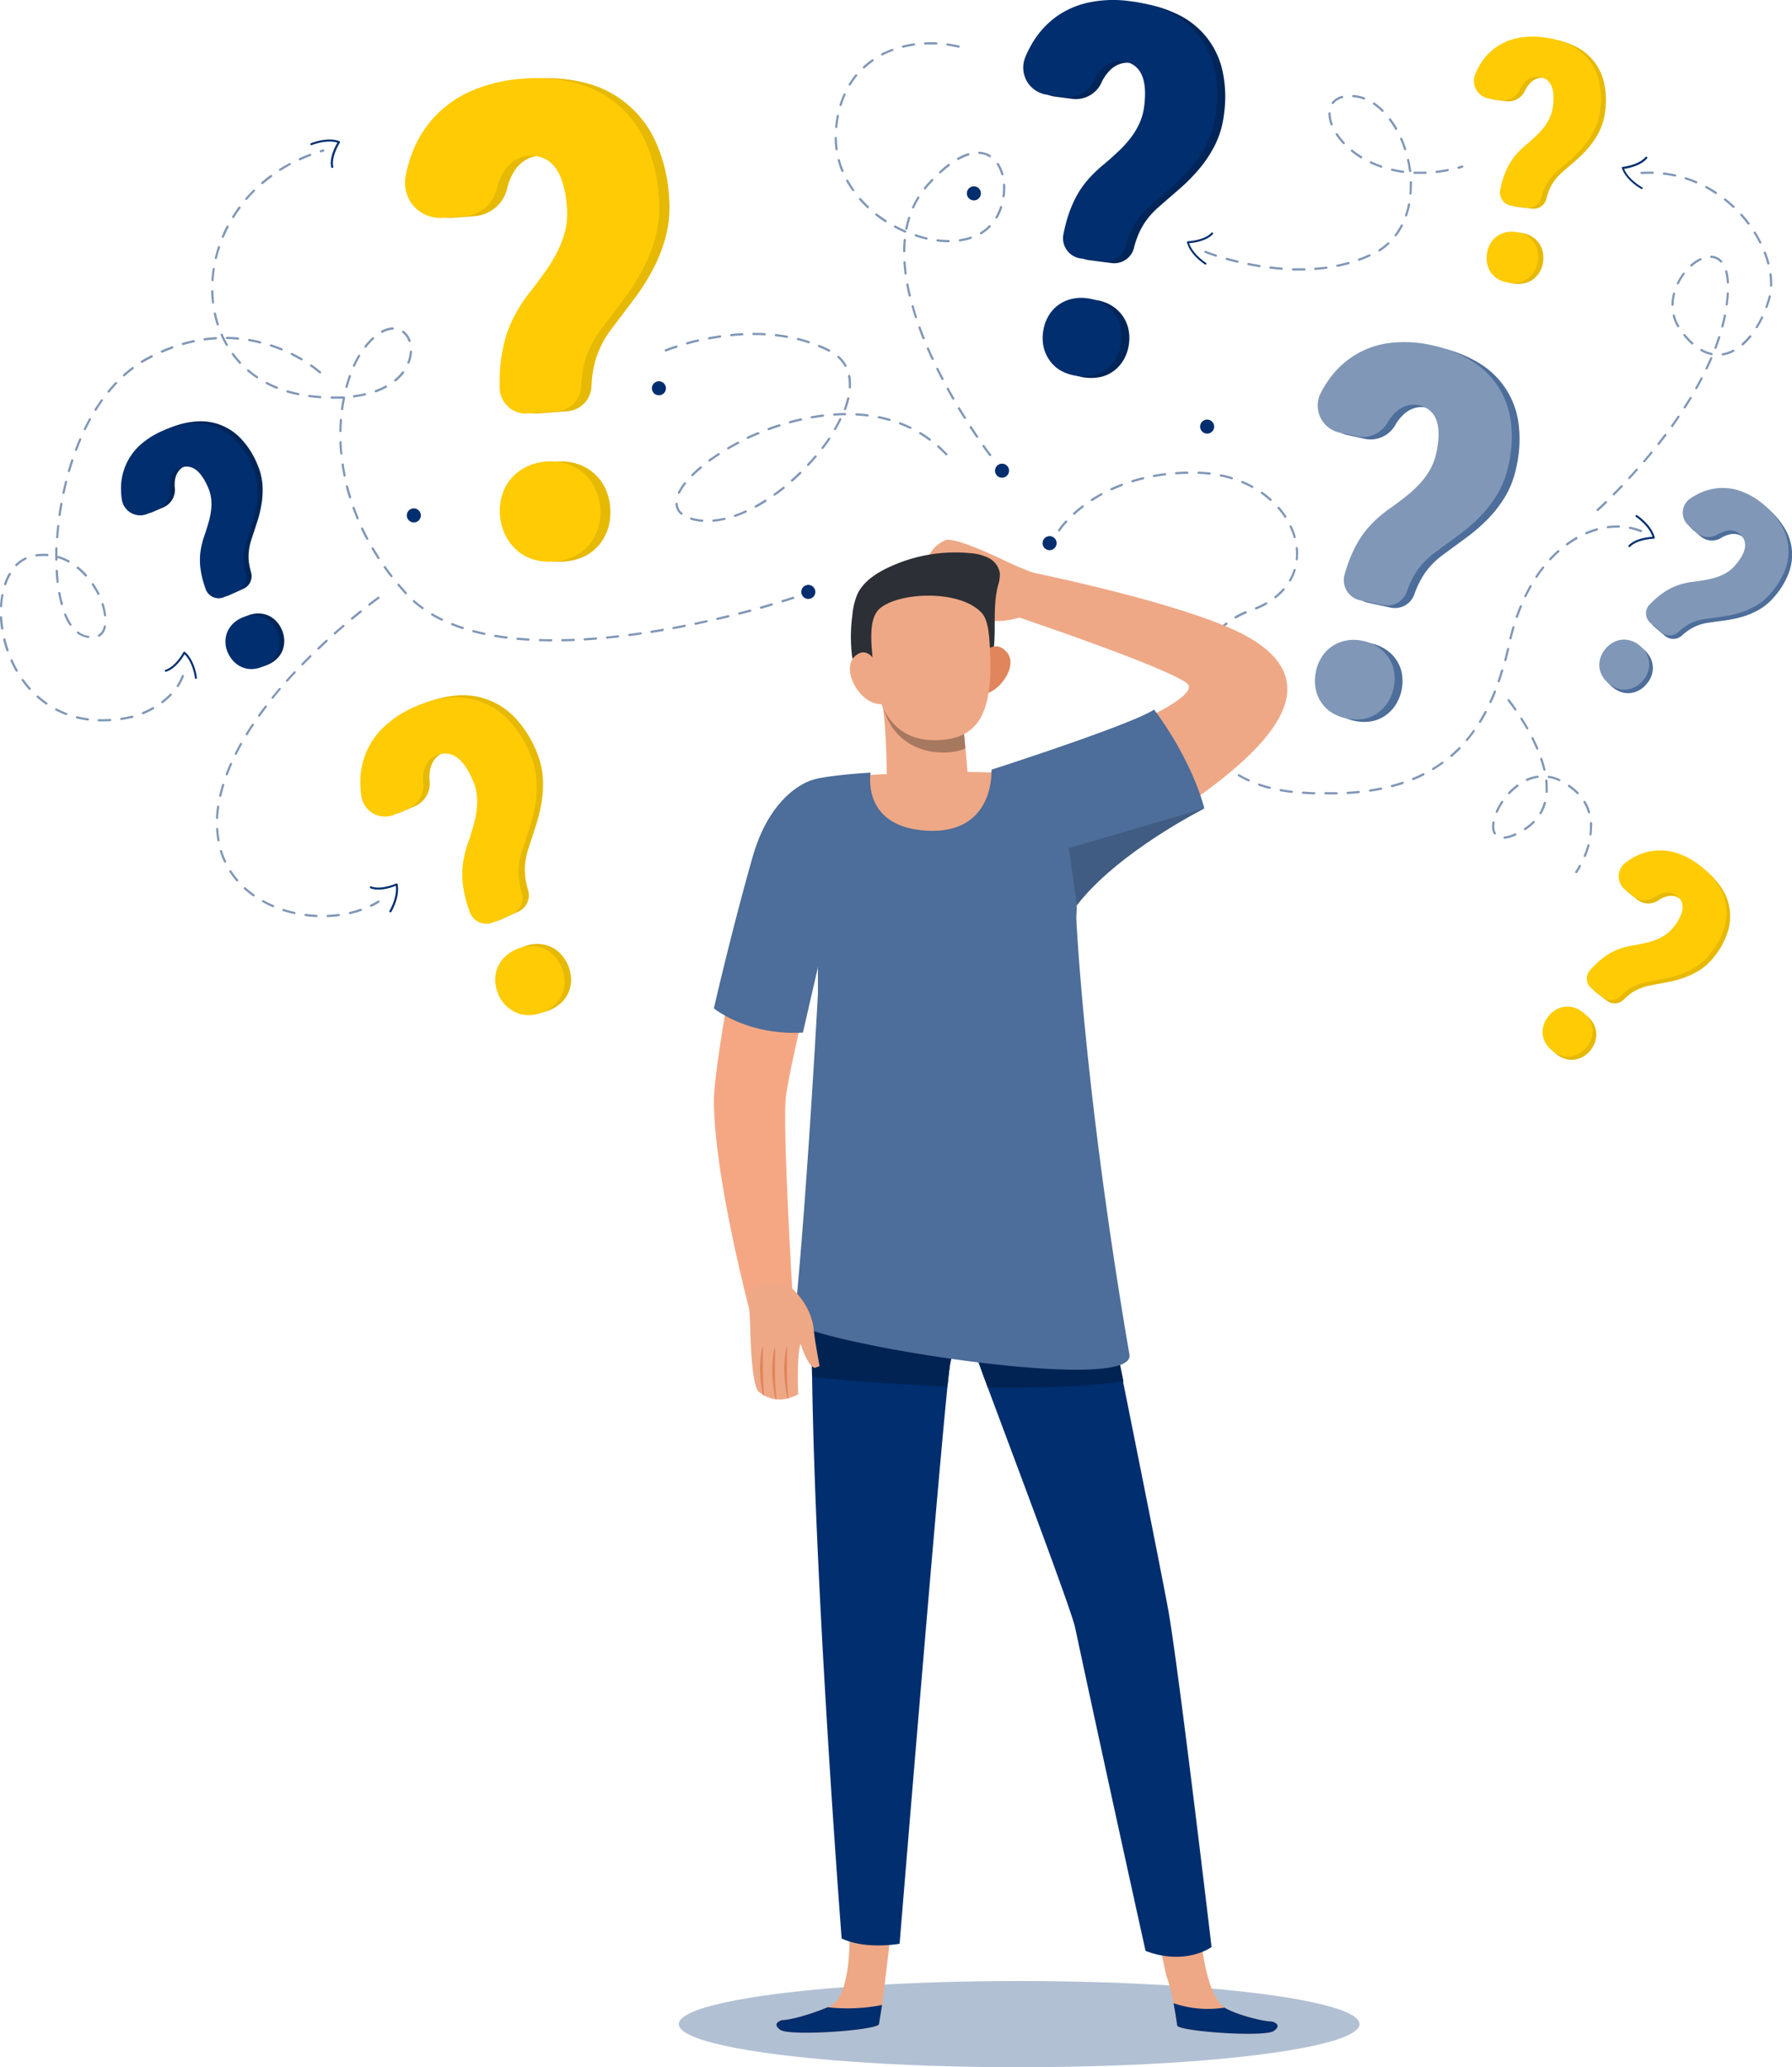 <svg xmlns="http://www.w3.org/2000/svg" viewBox="0 0 570.13 657.78"><defs><style>.cls-1{fill:#8097b7;}.cls-2{fill:#002e6e;}.cls-3{fill:#e6b905;}.cls-4{fill:#ffcb05;}.cls-5{fill:#002558;}.cls-6{fill:#b2c0d3;}.cls-7{fill:#4d6d9a;}.cls-8{fill:#eea886;}.cls-9{fill:#002354;}.cls-10{fill:#2c2f35;}.cls-11{fill:#e0855c;}.cls-12{fill:#a77860;}.cls-13{fill:#f5a784;}.cls-14{fill:#415c82;}</style></defs><g id="Layer_2" data-name="Layer 2"><g id="Layer_1-2" data-name="Layer 1"><path class="cls-1" d="M243.33,106c-1.16-.06-2.34-.09-3.52-.09h-.06a.36.36,0,1,0,0,.71h.06c1.17,0,2.34,0,3.48.09h0a.34.34,0,0,0,.35-.33A.35.35,0,0,0,243.33,106Zm-7.16,0c-1.18.06-2.38.15-3.57.27a.37.37,0,0,0-.32.4.34.34,0,0,0,.35.31h0c1.18-.11,2.37-.21,3.54-.26a.36.36,0,0,0,.33-.38A.36.36,0,0,0,236.17,106Zm14.28.81c-1.16-.21-2.36-.38-3.55-.51a.35.35,0,0,0-.4.31.37.37,0,0,0,.32.4c1.18.13,2.36.3,3.5.5h.06a.36.36,0,0,0,.35-.3A.35.35,0,0,0,250.45,106.81Zm-21.41-.1c-1.16.17-2.35.37-3.53.59a.36.36,0,0,0,.07.71h.06c1.17-.22,2.35-.42,3.5-.58a.37.37,0,0,0,.31-.41A.36.36,0,0,0,229,106.71Zm28.36,1.83c-1.12-.37-2.28-.7-3.45-1a.36.36,0,0,0-.43.26.35.35,0,0,0,.26.43c1.15.29,2.29.61,3.4,1l.11,0a.36.36,0,0,0,.34-.25A.34.34,0,0,0,257.4,108.54Zm-35-.24A.36.36,0,0,0,222,108c-1.16.27-2.33.56-3.47.88a.36.36,0,0,0-.25.44.36.36,0,0,0,.34.26h.1c1.13-.32,2.29-.61,3.44-.88A.36.36,0,0,0,222.44,108.3Zm-6.88,1.88a.35.35,0,0,0-.45-.23c-2.13.69-3.34,1.19-3.39,1.21a.36.36,0,0,0-.19.47.35.35,0,0,0,.33.22.31.31,0,0,0,.13,0s1.24-.51,3.34-1.19A.35.35,0,0,0,215.56,110.18ZM264,111.26l-.18-.09c-1-.5-2-1-3.09-1.4a.37.37,0,0,0-.47.19.36.36,0,0,0,.2.47c1,.42,2.05.89,3,1.38l.17.09a.47.47,0,0,0,.16,0,.35.35,0,0,0,.32-.2A.36.36,0,0,0,264,111.26Zm5.28,4.93a11.19,11.19,0,0,0-2.28-2.87.35.35,0,0,0-.5,0,.36.36,0,0,0,0,.5,10.57,10.57,0,0,1,2.14,2.69.35.35,0,0,0,.31.18.26.26,0,0,0,.17,0A.35.35,0,0,0,269.32,116.19Zm1.23,3.45a.36.36,0,1,0-.7.13,13.37,13.37,0,0,1,.24,2.58c0,.29,0,.59,0,.88a.36.36,0,0,0,.34.38h0a.38.38,0,0,0,.36-.34c0-.31,0-.62,0-.92A14.76,14.76,0,0,0,270.55,119.64Zm-.57,6.78a.37.37,0,0,0-.43.27,27.07,27.07,0,0,1-1,3.36.36.36,0,0,0,.21.46.32.32,0,0,0,.13,0,.36.36,0,0,0,.33-.23,28.56,28.56,0,0,0,1.05-3.45A.37.37,0,0,0,270,126.42Zm-1,5h0c-1.17,0-2.38.05-3.58.13a.36.36,0,0,0,0,.71h0c1.19-.08,2.38-.12,3.54-.13a.36.36,0,0,0,0-.71Zm7.15.4c-1.17-.14-2.37-.25-3.57-.32a.37.37,0,0,0-.38.34.36.36,0,0,0,.34.37c1.19.07,2.37.17,3.52.32h.05a.36.36,0,0,0,0-.71Zm-14.31.07c-1.16.15-2.36.33-3.54.54a.35.35,0,0,0,.06.7h.06c1.18-.21,2.36-.38,3.51-.53a.35.35,0,0,0,.31-.39A.36.36,0,0,0,261.86,131.92Zm21.34,1.36c-1.13-.32-2.31-.61-3.49-.85a.36.36,0,0,0-.14.7c1.17.24,2.32.52,3.43.84h.1a.36.36,0,0,0,.1-.7Zm-28,.15a.37.37,0,0,0-.43-.27c-1.15.26-2.32.55-3.47.87a.36.36,0,0,0-.25.44.35.35,0,0,0,.35.26h.09c1.14-.31,2.3-.6,3.44-.86A.37.37,0,0,0,255.24,133.43Zm34.66,2.41c-1.06-.52-2.17-1-3.29-1.42a.35.35,0,0,0-.46.2.37.37,0,0,0,.2.47c1.1.41,2.19.88,3.24,1.39a.29.29,0,0,0,.16,0,.35.35,0,0,0,.32-.2A.37.37,0,0,0,289.9,135.84Zm-41.54-.55a.35.35,0,0,0-.45-.23c-1.13.36-2.27.76-3.38,1.17a.35.35,0,0,0-.21.46.34.34,0,0,0,.33.23.25.25,0,0,0,.12,0c1.11-.41,2.24-.8,3.36-1.16A.36.36,0,0,0,248.36,135.29Zm19.26-2.16a.36.36,0,0,0-.48.16c-.49,1-1.06,2.08-1.67,3.12a.36.36,0,0,0,.13.49.37.37,0,0,0,.18,0,.36.36,0,0,0,.31-.18c.62-1.06,1.19-2.12,1.69-3.16A.35.35,0,0,0,267.62,133.13Zm-26,4.61a.35.35,0,0,0-.46-.19c-1.1.46-2.2.95-3.28,1.45a.36.36,0,0,0,.16.68l.15,0c1.06-.5,2.15-1,3.24-1.44A.36.36,0,0,0,241.66,137.74ZM296,139.56c-1-.71-2-1.38-3-2a.36.36,0,1,0-.37.61c1,.61,2,1.27,2.93,2a.35.35,0,0,0,.21.07.37.37,0,0,0,.29-.14A.36.36,0,0,0,296,139.56Zm-32-.25a.36.36,0,0,0-.49.1c-.65,1-1.35,1.92-2.08,2.87a.35.35,0,0,0,.07.5.35.35,0,0,0,.5-.06c.73-1,1.44-1.94,2.1-2.91A.36.36,0,0,0,264.07,139.31Zm-28.87,1.44a.36.36,0,0,0-.48-.16c-1.07.56-2.12,1.15-3.14,1.74a.35.35,0,0,0,.18.66.31.31,0,0,0,.18-.05c1-.58,2.05-1.16,3.11-1.72A.35.35,0,0,0,235.2,140.75Zm66.22,3.57c-.83-.87-1.7-1.71-2.58-2.5a.35.35,0,0,0-.5,0,.36.36,0,0,0,0,.51c.87.77,1.73,1.59,2.54,2.45a.33.33,0,0,0,.26.11.36.36,0,0,0,.24-.09A.37.37,0,0,0,301.42,144.32Zm-72.39,0a.37.37,0,0,0-.5-.1c-1,.66-2,1.35-2.95,2a.37.37,0,0,0-.08.5.35.35,0,0,0,.29.15.4.4,0,0,0,.21-.07c.93-.68,1.91-1.36,2.92-2A.38.38,0,0,0,229,144.31Zm30.74.69a.35.35,0,0,0-.5,0c-.75.89-1.55,1.78-2.36,2.65a.36.36,0,0,0,.26.6.4.4,0,0,0,.26-.11c.82-.88,1.62-1.78,2.39-2.67A.36.36,0,0,0,259.77,145Zm-36.51,3.5a.36.36,0,0,0-.51,0c-1,.81-1.85,1.62-2.65,2.42a.36.36,0,0,0,0,.51.35.35,0,0,0,.25.1.39.39,0,0,0,.26-.1c.78-.79,1.66-1.59,2.61-2.38A.37.37,0,0,0,223.26,148.5Zm31.66,1.72a.36.36,0,0,0-.51,0c-.84.82-1.72,1.63-2.61,2.4a.36.36,0,0,0,0,.51.36.36,0,0,0,.27.12.35.35,0,0,0,.23-.09c.89-.78,1.78-1.6,2.64-2.43A.35.35,0,0,0,254.92,150.22Zm-36.72,3.3a.35.35,0,0,0-.5.06,16.81,16.81,0,0,0-1.94,3.07.37.37,0,0,0,.17.48.4.4,0,0,0,.15,0,.35.35,0,0,0,.32-.21,16.44,16.44,0,0,1,1.86-2.93A.35.35,0,0,0,218.2,153.52ZM249.58,155a.35.35,0,0,0-.5-.06c-.94.74-1.89,1.46-2.84,2.13a.35.35,0,0,0-.08.5.38.38,0,0,0,.29.15.37.37,0,0,0,.2-.07c1-.68,1.93-1.41,2.87-2.15A.36.36,0,0,0,249.58,155Zm-5.79,4.15a.38.38,0,0,0-.5-.11c-1,.64-2,1.25-3,1.79a.36.36,0,0,0-.15.48.37.37,0,0,0,.32.19.33.33,0,0,0,.17,0c1-.56,2.07-1.17,3.1-1.82A.36.36,0,0,0,243.79,159.1Zm-26.77,4a3.91,3.91,0,0,1-1.4-2.86.36.36,0,0,0-.37-.34.36.36,0,0,0-.34.38,4.59,4.59,0,0,0,1.64,3.35.3.3,0,0,0,.23.1.36.36,0,0,0,.27-.12A.36.36,0,0,0,217,163.06Zm20.52-.52a.36.36,0,0,0-.47-.18c-1.1.5-2.21.94-3.28,1.31a.35.35,0,0,0,.12.69H234c1.09-.39,2.21-.83,3.33-1.34A.36.36,0,0,0,237.54,162.54Zm-6.71,2.38a.34.34,0,0,0-.42-.26,26.3,26.3,0,0,1-3.47.56.36.36,0,0,0,0,.71h0a25.83,25.83,0,0,0,3.56-.58A.35.35,0,0,0,230.83,164.92Zm-7.38.33a16.3,16.3,0,0,1-3.42-.64.36.36,0,1,0-.21.68,17.21,17.21,0,0,0,3.57.67h0a.35.35,0,0,0,.35-.33A.36.36,0,0,0,223.45,165.25Z"/><path class="cls-1" d="M103.17,47.79a.36.36,0,0,0-.44-.24l-.76.23a.36.36,0,0,0,.11.7.2.2,0,0,0,.1,0l.75-.22A.36.36,0,0,0,103.17,47.79ZM99,49.15a.35.35,0,0,0-.46-.2c-1.12.42-2.23.88-3.31,1.37a.36.36,0,0,0-.18.47.35.35,0,0,0,.33.21.4.4,0,0,0,.15,0c1.06-.48,2.16-.94,3.26-1.36A.35.35,0,0,0,99,49.15Zm-6.5,2.91a.36.36,0,0,0-.48-.15c-1,.57-2.1,1.18-3.1,1.81a.36.36,0,0,0-.11.49.35.35,0,0,0,.3.17.41.41,0,0,0,.19-.05c1-.63,2-1.23,3-1.79A.35.35,0,0,0,92.54,52.06Zm-6,3.76a.35.35,0,0,0-.5-.07c-1,.71-1.91,1.46-2.8,2.23a.34.34,0,0,0,0,.5.32.32,0,0,0,.27.13.35.35,0,0,0,.23-.09c.88-.76,1.82-1.5,2.77-2.2A.36.36,0,0,0,86.5,55.82Zm-5.44,4.6a.35.35,0,0,0-.5,0c-.84.84-1.67,1.72-2.44,2.63a.35.35,0,0,0,0,.5.33.33,0,0,0,.23.09.37.37,0,0,0,.27-.13c.76-.89,1.57-1.76,2.4-2.59A.35.35,0,0,0,81.06,60.42Zm-4.68,5.36a.35.35,0,0,0-.49.07c-.71,1-1.39,2-2,3a.36.36,0,0,0,.12.49.32.32,0,0,0,.19.05.35.35,0,0,0,.3-.17c.62-1,1.29-2,2-2.92A.36.36,0,0,0,76.38,65.78Zm-3.8,6a.35.35,0,0,0-.47.15C71.55,73,71,74.11,70.58,75.21a.36.36,0,0,0,.19.46l.14,0a.36.36,0,0,0,.33-.22c.46-1.08,1-2.16,1.5-3.2A.35.35,0,0,0,72.58,71.8Zm-2.8,6.54a.35.35,0,0,0-.45.23c-.37,1.13-.7,2.3-1,3.45a.35.35,0,0,0,.26.43h.09a.35.35,0,0,0,.34-.27c.27-1.14.6-2.28,1-3.4A.35.35,0,0,0,69.78,78.34Zm-1.72,6.91a.35.35,0,0,0-.4.3c-.18,1.18-.31,2.38-.39,3.57a.35.35,0,0,0,.33.38h0a.35.35,0,0,0,.35-.33c.08-1.17.21-2.35.38-3.52A.35.35,0,0,0,68.06,85.25Zm-.16,7.44a.34.34,0,0,0-.36-.34.36.36,0,0,0-.35.36c0,1.2.11,2.41.24,3.59a.36.36,0,0,0,.36.31h0a.35.35,0,0,0,.31-.39C68,95.06,67.93,93.88,67.9,92.69Zm1.71,10.41c-.35-1.11-.65-2.25-.9-3.4a.36.36,0,0,0-.7.14c.25,1.18.56,2.35.92,3.48a.35.35,0,0,0,.34.24h.11A.35.35,0,0,0,69.61,103.1Zm55.3,1.08a8.17,8.17,0,0,0-3.54,1.07.36.36,0,0,0,.17.67.47.47,0,0,0,.17,0,7.55,7.55,0,0,1,3.22-1,.35.35,0,0,0,.35-.37A.36.36,0,0,0,124.91,104.18Zm5.7,4.14a6.48,6.48,0,0,0-2.14-3,.36.36,0,0,0-.43.57,5.85,5.85,0,0,1,1.9,2.71.36.36,0,0,0,.33.23.25.25,0,0,0,.12,0A.35.35,0,0,0,130.61,108.32Zm-58.16,1.22a32,32,0,0,1-1.59-3.15.36.36,0,0,0-.47-.18.36.36,0,0,0-.18.47,33.24,33.24,0,0,0,1.62,3.21.33.33,0,0,0,.31.18.41.41,0,0,0,.18,0A.35.35,0,0,0,72.45,109.54Zm46.49-2.12a.37.37,0,0,0-.51,0,23.47,23.47,0,0,0-2.44,2.67.36.36,0,0,0,.06.5.37.37,0,0,0,.22.08.35.35,0,0,0,.28-.14,21.16,21.16,0,0,1,2.36-2.58A.36.36,0,0,0,118.94,107.42Zm11.82,4.17a.36.36,0,0,0-.38.33,10.58,10.58,0,0,1-.77,3.35.37.37,0,0,0,.34.49.35.35,0,0,0,.33-.23,11.34,11.34,0,0,0,.81-3.56A.35.35,0,0,0,130.76,111.59Zm-54.14,3.6a29.39,29.39,0,0,1-2.25-2.71.36.36,0,0,0-.5-.07.35.35,0,0,0-.07.5,30.43,30.43,0,0,0,2.3,2.77.31.31,0,0,0,.26.11.38.38,0,0,0,.24-.09A.37.37,0,0,0,76.62,115.19Zm37.83-2.26a.35.35,0,0,0-.49.12c-.59,1-1.15,2.07-1.67,3.19a.36.36,0,0,0,.18.47.33.33,0,0,0,.15,0,.35.35,0,0,0,.32-.2c.51-1.1,1.06-2.15,1.64-3.13A.36.36,0,0,0,114.45,112.93ZM82,119.76a29.47,29.47,0,0,1-2.8-2.13.36.36,0,0,0-.51,0,.37.37,0,0,0,0,.5,30.51,30.51,0,0,0,2.87,2.18.3.3,0,0,0,.2.06.34.34,0,0,0,.29-.15A.36.36,0,0,0,82,119.76Zm46.44-1.56a.35.35,0,0,0-.5.07,15.36,15.36,0,0,1-2.43,2.48.35.35,0,0,0,0,.5.34.34,0,0,0,.27.13.34.34,0,0,0,.23-.08,15.5,15.5,0,0,0,2.53-2.6A.36.36,0,0,0,128.4,118.2Zm-17,1.15a.36.36,0,0,0-.46.22c-.39,1.1-.75,2.25-1.07,3.42a.36.36,0,0,0,.24.44h.1a.35.35,0,0,0,.34-.26c.32-1.15.68-2.29,1.06-3.38A.34.34,0,0,0,111.39,119.35Zm-23.21,3.7a33.34,33.34,0,0,1-3.2-1.48.36.36,0,0,0-.48.15.35.35,0,0,0,.15.48,34.62,34.62,0,0,0,3.26,1.51.31.31,0,0,0,.13,0,.36.36,0,0,0,.14-.69Zm34.88-.21a.34.34,0,0,0-.48-.14,24,24,0,0,1-3.2,1.43.36.36,0,0,0,.13.69.25.25,0,0,0,.12,0,24.11,24.11,0,0,0,3.29-1.48A.35.35,0,0,0,123.06,122.84Zm-28.13,2.22c-1.17-.24-2.32-.53-3.42-.85a.36.36,0,0,0-.45.24.36.36,0,0,0,.24.44c1.13.33,2.3.62,3.49.86h.07a.36.36,0,0,0,.35-.29A.35.35,0,0,0,94.93,125.06Zm21.51.33a.36.36,0,0,0-.43-.26c-1.1.25-2.27.46-3.47.62a.36.36,0,0,0,0,.71h0c1.23-.16,2.42-.38,3.54-.64A.37.37,0,0,0,116.44,125.39ZM102,126c-1.15-.09-2.34-.2-3.53-.35a.37.37,0,0,0-.4.31.36.36,0,0,0,.31.4c1.21.15,2.41.26,3.56.35h0a.36.36,0,0,0,0-.71Zm7.5.24a.28.28,0,0,0-.13,0,.37.37,0,0,0-.3-.14c-1.14.06-2.32.08-3.53.06a.36.36,0,0,0-.37.35.36.36,0,0,0,.36.36c1.2,0,2.36,0,3.49,0-.21,1.06-.38,2.15-.53,3.23a.36.36,0,0,0,.3.41h.05a.35.35,0,0,0,.35-.31c.16-1.18.36-2.35.59-3.49A.36.36,0,0,0,109.45,126.2Zm-1,7a.36.36,0,0,0-.38.33c-.09,1.18-.14,2.38-.16,3.58a.35.35,0,0,0,.35.36h0a.35.35,0,0,0,.35-.35c0-1.18.07-2.37.16-3.54A.36.36,0,0,0,108.45,133.25Zm.21,7.46a.35.35,0,0,0-.36-.34.37.37,0,0,0-.35.37c0,1.18.13,2.39.24,3.58a.36.36,0,0,0,.36.32h0a.35.35,0,0,0,.32-.39C108.79,143.07,108.71,141.88,108.66,140.71Zm1.27,10.55c-.23-1.16-.44-2.33-.61-3.49a.34.34,0,0,0-.4-.3.36.36,0,0,0-.3.4c.17,1.17.38,2.36.61,3.53a.37.37,0,0,0,.35.29h.07A.35.35,0,0,0,109.93,151.26Zm1.74,6.87c-.35-1.12-.67-2.27-1-3.41a.35.35,0,0,0-.43-.26.36.36,0,0,0-.26.43c.29,1.15.62,2.31,1,3.45a.35.35,0,0,0,.35.25h.1A.37.37,0,0,0,111.67,158.13Zm2.4,6.67c-.45-1.09-.89-2.2-1.28-3.3a.36.36,0,0,0-.46-.22.35.35,0,0,0-.21.46c.4,1.11.83,2.24,1.29,3.34a.36.36,0,0,0,.33.21.34.34,0,0,0,.14,0A.37.37,0,0,0,114.07,164.8Zm3,6.42c-.55-1.05-1.09-2.12-1.59-3.17a.34.34,0,0,0-.47-.17.35.35,0,0,0-.17.47c.5,1.07,1,2.15,1.6,3.2a.36.36,0,0,0,.32.19.47.47,0,0,0,.16,0A.35.35,0,0,0,117.09,171.22Zm3.59,6.11c-.64-1-1.27-2-1.86-3a.36.36,0,0,0-.62.36c.61,1,1.24,2.05,1.89,3.05a.35.35,0,0,0,.49.1A.34.34,0,0,0,120.68,177.33Zm4.12,5.78c-.73-.94-1.44-1.89-2.12-2.85a.36.36,0,0,0-.5-.08.34.34,0,0,0-.08.49c.69,1,1.4,1.94,2.14,2.87a.33.33,0,0,0,.27.14.34.34,0,0,0,.22-.07A.35.35,0,0,0,124.8,183.11Zm4.57,5.42-.09-.1c-.76-.84-1.52-1.7-2.25-2.57a.35.35,0,1,0-.54.46c.73.87,1.49,1.74,2.27,2.59l.09.1a.34.34,0,0,0,.26.12.37.37,0,0,0,.24-.1A.35.35,0,0,0,129.37,188.53Zm123.3,1.58a.36.36,0,0,0-.45-.22s-1.23.41-3.4,1.08a.35.35,0,0,0-.24.44.37.37,0,0,0,.34.26l.1,0c2.18-.67,3.42-1.08,3.43-1.08A.36.36,0,0,0,252.67,190.11Zm-6.83,2.12a.35.35,0,0,0-.44-.24L242,193a.36.36,0,0,0,.1.7h.09c1.16-.32,2.31-.65,3.44-1A.35.35,0,0,0,245.84,192.23Zm-111.19,1c-1-.69-1.89-1.43-2.76-2.19a.36.36,0,0,0-.5,0,.35.35,0,0,0,0,.5,33,33,0,0,0,2.82,2.24.31.31,0,0,0,.2.07.35.35,0,0,0,.29-.15A.36.36,0,0,0,134.65,193.18Zm104.32,1a.36.36,0,0,0-.44-.25l-3.44.9a.35.35,0,0,0-.26.43.34.34,0,0,0,.34.27h.09c1.2-.3,2.36-.61,3.46-.9A.36.36,0,0,0,239,194.15Zm-6.91,1.77a.36.36,0,0,0-.43-.26l-3.47.83a.35.35,0,0,0,.08.7h.08c1.19-.27,2.35-.55,3.47-.82A.37.37,0,0,0,232.06,195.92Zm-91.34.86c-1.07-.52-2.12-1.08-3.11-1.67a.36.36,0,0,0-.36.62c1,.59,2.07,1.16,3.16,1.69a.41.41,0,0,0,.16,0,.37.37,0,0,0,.32-.19A.36.36,0,0,0,140.72,196.78Zm84.39.77a.36.36,0,0,0-.43-.27l-3.48.75a.35.35,0,0,0,.08.7h.07c1.18-.25,2.35-.5,3.49-.76A.35.35,0,0,0,225.11,197.55Zm-77.82,1.86c-1.14-.37-2.26-.78-3.33-1.2a.34.34,0,0,0-.46.19.35.35,0,0,0,.2.47c1.08.43,2.21.84,3.36,1.22l.11,0a.39.39,0,0,0,.35-.25A.38.38,0,0,0,147.29,199.41Zm70.42-.67-3.5.67a.35.35,0,0,0,.07.7h.06l3.51-.67a.36.36,0,0,0,.28-.42A.35.35,0,0,0,217.71,198.74Zm-7,1.29c-1.18.2-2.36.4-3.52.58a.38.38,0,0,0-.3.41.37.37,0,0,0,.36.31h.05c1.16-.18,2.35-.38,3.53-.59a.35.35,0,0,0,.29-.41A.37.37,0,0,0,210.71,200Zm-56.58,1.22c-1.17-.25-2.33-.53-3.45-.83a.35.35,0,0,0-.43.25.36.36,0,0,0,.25.44c1.12.3,2.3.58,3.48.83h.08a.35.35,0,0,0,.07-.7Zm49.54-.1-3.53.48a.36.36,0,0,0-.3.4.35.35,0,0,0,.35.31h.05c1.15-.15,2.34-.31,3.53-.49a.34.34,0,0,0,.3-.4A.35.35,0,0,0,203.67,201.15Zm-42.55,1.28c-1.18-.15-2.37-.33-3.51-.52a.37.37,0,0,0-.41.29.35.35,0,0,0,.3.41c1.15.2,2.33.37,3.53.53h.05a.35.35,0,0,0,.35-.31A.35.35,0,0,0,161.12,202.43Zm35.49-.37c-1.18.14-2.37.27-3.54.38a.36.36,0,0,0,0,.71h0c1.17-.11,2.37-.24,3.55-.37a.36.36,0,0,0-.08-.72Zm-7.08.69c-1.19.1-2.39.18-3.55.26a.35.35,0,0,0-.34.37.37.37,0,0,0,.36.34h0c1.17-.08,2.37-.16,3.57-.26a.34.34,0,0,0,.32-.38A.35.35,0,0,0,189.53,202.75Zm-21.33.34c-1.2-.08-2.39-.17-3.54-.27a.36.36,0,0,0-.39.32.35.35,0,0,0,.32.39c1.16.1,2.36.19,3.56.27h0a.36.36,0,0,0,0-.71Zm14.22.1c-1.2.05-2.4.08-3.56.1a.36.36,0,0,0-.35.37.35.35,0,0,0,.35.34h0c1.17,0,2.38-.05,3.58-.1a.36.36,0,1,0,0-.71Zm-7.12.13c-1.2,0-2.4,0-3.56-.07a.35.35,0,0,0-.36.34.35.35,0,0,0,.34.37c1.17,0,2.37.06,3.58.07a.37.37,0,0,0,.36-.36A.36.36,0,0,0,175.3,203.32Z"/><path class="cls-1" d="M120.71,190a.36.36,0,0,0-.5-.08s-1.09.77-2.89,2.15a.36.36,0,0,0-.07.5.38.38,0,0,0,.29.14.33.33,0,0,0,.21-.07c1.79-1.37,2.86-2.13,2.87-2.14A.37.37,0,0,0,120.71,190ZM115,194.36a.35.35,0,0,0-.5-.06l-2.77,2.26a.37.37,0,0,0,0,.51.36.36,0,0,0,.28.12.3.3,0,0,0,.22-.08l2.77-2.25A.35.35,0,0,0,115,194.36Zm-5.5,4.55a.34.34,0,0,0-.5,0c-.9.77-1.81,1.56-2.69,2.35a.35.35,0,0,0,.23.62.36.36,0,0,0,.24-.09c.88-.79,1.78-1.57,2.68-2.34A.36.36,0,0,0,109.5,198.91Zm-5.34,4.74a.35.35,0,0,0-.5,0c-.88.81-1.76,1.63-2.61,2.45a.34.34,0,0,0,0,.5.36.36,0,0,0,.25.11.35.35,0,0,0,.25-.1c.85-.81,1.72-1.63,2.6-2.44A.36.36,0,0,0,104.16,203.65ZM99,208.57a.35.35,0,0,0-.5,0c-.85.84-1.7,1.7-2.52,2.54a.36.36,0,0,0,0,.51.39.39,0,0,0,.25.1.36.36,0,0,0,.25-.11c.82-.84,1.66-1.69,2.51-2.54A.35.35,0,0,0,99,208.57Zm-5,5.11a.36.36,0,0,0-.5,0c-.82.88-1.63,1.78-2.41,2.65a.35.35,0,0,0,0,.5.38.38,0,0,0,.24.09.37.37,0,0,0,.27-.12c.77-.87,1.58-1.75,2.39-2.63A.35.35,0,0,0,94,213.68ZM89.26,219a.35.35,0,0,0-.5,0c-.78.92-1.55,1.84-2.28,2.75a.36.36,0,0,0,0,.5.34.34,0,0,0,.23.08.32.32,0,0,0,.27-.13c.74-.91,1.5-1.83,2.27-2.74A.35.35,0,0,0,89.26,219Zm-4.48,5.54a.35.35,0,0,0-.5.07c-.73.95-1.45,1.92-2.12,2.87a.35.35,0,0,0,.08.5.31.31,0,0,0,.21.07.41.41,0,0,0,.29-.15c.67-.95,1.38-1.91,2.11-2.86A.37.37,0,0,0,84.78,224.55Zm-4.16,5.8a.36.36,0,0,0-.5.09c-.67,1-1.32,2-1.93,3a.36.36,0,0,0,.12.49.32.32,0,0,0,.19.05.36.36,0,0,0,.3-.17c.6-1,1.25-2,1.91-3A.35.35,0,0,0,80.62,230.35Zm-3.76,6.06a.34.34,0,0,0-.48.14c-.59,1.06-1.16,2.12-1.68,3.16a.35.35,0,0,0,.16.48.42.42,0,0,0,.16,0,.38.38,0,0,0,.32-.2c.51-1,1.07-2.09,1.66-3.13A.36.36,0,0,0,76.86,236.41Zm-3.22,6.36a.36.36,0,0,0-.47.18c-.49,1.11-.94,2.22-1.35,3.31a.35.35,0,0,0,.21.46.27.27,0,0,0,.12,0,.35.35,0,0,0,.33-.24c.41-1.08.86-2.18,1.34-3.28A.35.35,0,0,0,73.64,242.77Zm-2.54,6.65a.35.35,0,0,0-.44.24c-.35,1.16-.66,2.32-.93,3.46a.36.36,0,0,0,.27.43h.08a.36.36,0,0,0,.35-.28c.25-1.12.56-2.27.91-3.41A.36.36,0,0,0,71.1,249.42Zm-1.63,6.93a.36.36,0,0,0-.41.3c-.17,1.21-.29,2.41-.35,3.58a.35.35,0,0,0,.34.37h0a.35.35,0,0,0,.35-.33c.06-1.15.18-2.33.35-3.52A.35.35,0,0,0,69.47,256.35Zm0,7.44a.36.36,0,0,0-.38-.34.35.35,0,0,0-.33.38,29.75,29.75,0,0,0,.4,3.57.35.35,0,0,0,.35.3h.07a.36.36,0,0,0,.29-.41A28.44,28.44,0,0,1,69.43,263.79ZM71.92,274a26.49,26.49,0,0,1-1.27-3.28.35.35,0,0,0-.44-.23.35.35,0,0,0-.24.44,27.31,27.31,0,0,0,1.3,3.37.37.37,0,0,0,.32.2.45.45,0,0,0,.16,0A.37.37,0,0,0,71.92,274Zm3.8,5.88a24.44,24.44,0,0,1-2.1-2.81.36.36,0,0,0-.5-.11.36.36,0,0,0-.1.49,26.08,26.08,0,0,0,2.15,2.89.34.34,0,0,0,.27.13.36.36,0,0,0,.24-.09A.37.37,0,0,0,75.72,279.85Zm5.19,4.72a28.35,28.35,0,0,1-2.74-2.2.37.37,0,0,0-.51,0,.36.36,0,0,0,0,.51,31,31,0,0,0,2.8,2.25.35.35,0,0,0,.5-.08A.37.37,0,0,0,80.91,284.57Zm39.81,2.1a.36.36,0,0,0-.49-.12c-.74.46-1.52.88-2.33,1.28a.35.35,0,0,0,.16.67.45.45,0,0,0,.16,0c.82-.4,1.62-.84,2.38-1.31A.36.36,0,0,0,120.72,286.67ZM87.05,288a34.44,34.44,0,0,1-3.17-1.55.35.35,0,0,0-.34.62c1,.57,2.12,1.11,3.23,1.59a.32.32,0,0,0,.14,0,.33.33,0,0,0,.32-.22A.36.36,0,0,0,87.05,288Zm28.06,1.4a.37.37,0,0,0-.46-.23,34.92,34.92,0,0,1-3.38,1,.35.35,0,0,0-.26.43.34.34,0,0,0,.34.27h.08a33.83,33.83,0,0,0,3.46-1A.36.36,0,0,0,115.11,289.4Zm-21.35.76c-1.16-.25-2.3-.57-3.41-.92a.36.36,0,1,0-.22.68c1.13.36,2.3.68,3.47.94h.08a.36.36,0,0,0,.08-.71Zm7,.94c-1.17-.06-2.35-.16-3.52-.32a.36.36,0,0,0-.09.71c1.18.16,2.39.27,3.58.32h0a.36.36,0,0,0,0-.71Zm7-.31a33.9,33.9,0,0,1-3.51.31.37.37,0,0,0-.35.38.36.36,0,0,0,.36.34h0c1.2-.05,2.4-.16,3.58-.32a.35.35,0,0,0,.3-.4A.37.37,0,0,0,107.8,290.79Z"/><path class="cls-1" d="M75.8,107.38c-1.19-.11-2.39-.18-3.58-.2a.35.35,0,0,0-.36.35.34.34,0,0,0,.35.36c1.17,0,2.36.09,3.53.2h0a.34.34,0,0,0,.35-.32A.36.36,0,0,0,75.8,107.38Zm-7.17-.12c-1.19.07-2.39.19-3.57.35a.36.36,0,0,0-.31.4.37.37,0,0,0,.36.31h0c1.17-.15,2.36-.27,3.52-.34a.36.36,0,1,0,0-.71Zm14.24,1.34c-1.16-.3-2.34-.54-3.51-.75a.36.36,0,0,0-.41.29.36.36,0,0,0,.29.42c1.15.2,2.31.44,3.46.73h.09a.36.36,0,0,0,.08-.7ZM62,108.5a.37.37,0,0,0-.43-.28c-1.15.25-2.32.54-3.48.87a.36.36,0,0,0-.24.44.35.35,0,0,0,.34.26h.1c1.14-.33,2.29-.62,3.43-.86A.36.36,0,0,0,62,108.5Zm27.73,2.34c-1.1-.45-2.23-.87-3.36-1.25a.36.36,0,1,0-.22.68c1.11.37,2.22.78,3.31,1.23a.35.35,0,0,0,.14,0,.36.36,0,0,0,.13-.69Zm-34.59-.43a.36.36,0,0,0-.46-.21c-1.1.4-2.22.85-3.33,1.33a.36.36,0,0,0-.18.47.35.35,0,0,0,.32.21.4.4,0,0,0,.15,0c1.08-.47,2.19-.91,3.28-1.31A.36.36,0,0,0,55.09,110.41Zm41,3.62c-1-.6-2.08-1.17-3.16-1.71a.38.38,0,0,0-.48.16.37.37,0,0,0,.17.48c1,.53,2.1,1.09,3.11,1.69a.39.39,0,0,0,.18,0,.37.37,0,0,0,.31-.17A.36.36,0,0,0,96.11,114Zm-47.57-.82a.36.36,0,0,0-.48-.15c-.5.25-1,.52-1.51.79s-1.09.61-1.63.94a.36.36,0,0,0-.12.49.37.37,0,0,0,.31.17.41.41,0,0,0,.18,0c.53-.33,1.06-.63,1.6-.92l1.49-.79A.35.35,0,0,0,48.54,113.21Zm53.46,5a32.28,32.28,0,0,0-2.86-2.2.36.36,0,0,0-.5.09.35.35,0,0,0,.09.49,29.46,29.46,0,0,1,2.79,2.15.38.38,0,0,0,.24.09.35.35,0,0,0,.27-.11A.36.36,0,0,0,102,118.17Zm-59.55-1.29a.36.36,0,0,0-.5-.07c-.94.71-1.87,1.48-2.76,2.29a.36.36,0,0,0,0,.51.39.39,0,0,0,.27.11.29.29,0,0,0,.23-.09c.89-.8,1.8-1.55,2.72-2.25A.35.35,0,0,0,42.45,116.88Zm-5.32,4.73a.35.35,0,0,0-.5,0c-.81.85-1.6,1.76-2.36,2.7a.35.35,0,0,0,.28.58.34.34,0,0,0,.27-.13c.75-.92,1.53-1.82,2.32-2.66A.35.35,0,0,0,37.13,121.61ZM32.6,127.1a.36.36,0,0,0-.5.08c-.67,1-1.34,2-2,3a.35.35,0,0,0,.11.49.33.33,0,0,0,.19.06.35.35,0,0,0,.3-.17c.63-1,1.29-2,2-3A.35.35,0,0,0,32.6,127.1Zm-3.79,6a.36.36,0,0,0-.49.14c-.56,1-1.11,2.1-1.64,3.18a.37.37,0,0,0,.17.48.42.42,0,0,0,.15,0,.37.37,0,0,0,.33-.21c.51-1.07,1.06-2.13,1.62-3.15A.36.36,0,0,0,28.81,133.13Zm-3.14,6.39a.37.37,0,0,0-.47.19c-.46,1.08-.91,2.2-1.34,3.32a.36.36,0,0,0,.21.46l.13,0a.36.36,0,0,0,.33-.23c.42-1.11.87-2.22,1.32-3.29A.36.36,0,0,0,25.67,139.52Zm-2.56,6.65a.36.36,0,0,0-.45.23c-.37,1.11-.73,2.26-1.07,3.41a.37.37,0,0,0,.25.45h.1a.36.36,0,0,0,.34-.26c.33-1.14.69-2.28,1.06-3.38A.37.37,0,0,0,23.11,146.17Zm-2,6.84a.35.35,0,0,0-.43.26c-.29,1.14-.57,2.32-.82,3.49a.35.35,0,0,0,.27.42h.08a.36.36,0,0,0,.35-.28c.25-1.16.52-2.33.81-3.47A.36.36,0,0,0,21.09,153Zm-1.53,7a.35.35,0,0,0-.41.29c-.21,1.16-.4,2.35-.57,3.53a.36.36,0,0,0,.3.4h.05a.36.36,0,0,0,.36-.3c.16-1.17.35-2.35.56-3.51A.35.35,0,0,0,19.56,160Zm-1,7.05a.37.37,0,0,0-.4.32c-.12,1.19-.23,2.38-.32,3.56a.36.36,0,0,0,.33.38h0a.37.37,0,0,0,.36-.33c.08-1.16.19-2.36.31-3.53A.36.36,0,0,0,18.53,167Zm-3.42,9.21a17,17,0,0,0-3.63.13.36.36,0,0,0,0,.71h.05a16.85,16.85,0,0,1,3.47-.12.34.34,0,0,0,.38-.33A.36.36,0,0,0,15.11,176.24ZM22,178.33a18.1,18.1,0,0,0-3.35-1.42.37.37,0,0,0-.37.11c0-.82,0-1.67,0-2.51a.35.35,0,0,0-.34-.37.36.36,0,0,0-.37.35c0,.93,0,1.86,0,2.77v.8a.36.36,0,0,0,.36.36h0a.36.36,0,0,0,.35-.36v-.58a.43.43,0,0,0,.17.12,17.08,17.08,0,0,1,3.2,1.36.36.36,0,0,0,.48-.14A.36.36,0,0,0,22,178.33Zm-13.57-.76a.35.35,0,0,0-.48-.16,11,11,0,0,0-3,2.14.35.35,0,0,0,0,.51.33.33,0,0,0,.25.1.35.35,0,0,0,.25-.1,10.15,10.15,0,0,1,2.78-2A.37.37,0,0,0,8.45,177.57Zm19.18,5.29a24.56,24.56,0,0,0-2.62-2.5.35.35,0,0,0-.5.06.36.36,0,0,0,0,.5,21.28,21.28,0,0,1,2.53,2.42.37.37,0,0,0,.27.12.38.38,0,0,0,.24-.09A.37.37,0,0,0,27.63,182.86Zm-9.21-1.26a.36.36,0,0,0-.71,0c.06,1.22.17,2.42.29,3.57a.36.36,0,0,0,.35.32h0a.37.37,0,0,0,.32-.4C18.58,184,18.49,182.81,18.42,181.6Zm-15.13.73a.35.35,0,0,0-.48.13,18.56,18.56,0,0,0-1.49,3.31.36.36,0,0,0,.22.45l.12,0A.35.35,0,0,0,2,186a17.48,17.48,0,0,1,1.42-3.18A.36.36,0,0,0,3.29,182.33Zm28.36,6.51a27.06,27.06,0,0,0-1.81-3.13.36.36,0,0,0-.5-.09.35.35,0,0,0-.09.49,27.9,27.9,0,0,1,1.76,3,.35.35,0,0,0,.32.2.45.45,0,0,0,.16,0A.36.36,0,0,0,31.65,188.84ZM20,192.09c-.29-1.08-.55-2.24-.77-3.45a.34.34,0,0,0-.41-.29.36.36,0,0,0-.29.41c.23,1.24.49,2.42.78,3.51a.36.36,0,0,0,.35.27l.09,0A.35.35,0,0,0,20,192.09ZM.84,189a.37.37,0,0,0-.42.29A31.33,31.33,0,0,0,0,192.85a.35.35,0,0,0,.33.37h0a.35.35,0,0,0,.35-.33,27.55,27.55,0,0,1,.41-3.49A.37.37,0,0,0,.84,189ZM33,192.19a.36.36,0,1,0-.68.22,18.29,18.29,0,0,1,.77,3.4.36.36,0,0,0,.35.31h0a.36.36,0,0,0,.31-.39A19.62,19.62,0,0,0,33,192.19Zm-10.32,6.33a17.92,17.92,0,0,1-1.6-3.1.35.35,0,0,0-.46-.19.35.35,0,0,0-.2.46,19.09,19.09,0,0,0,1.66,3.23.37.37,0,0,0,.3.15.3.3,0,0,0,.19,0A.37.37,0,0,0,22.69,198.52Zm-22-2.11a.35.35,0,0,0-.37-.33.35.35,0,0,0-.34.37c.06,1.18.18,2.39.36,3.58a.35.35,0,0,0,.35.31H.76a.36.36,0,0,0,.3-.4C.88,198.75.77,197.57.71,196.41ZM33.44,199a.36.36,0,0,0-.43.27,4,4,0,0,1-1.69,2.69.35.35,0,0,0-.12.49.34.34,0,0,0,.3.17.32.32,0,0,0,.19-.05,4.65,4.65,0,0,0,2-3.15A.35.35,0,0,0,33.44,199Zm-5.32,3.35a10.17,10.17,0,0,1-1.59-.45A6.08,6.08,0,0,1,25,201a.34.34,0,0,0-.49.08.35.35,0,0,0,.07.5,7.34,7.34,0,0,0,1.72.92A10.39,10.39,0,0,0,28,203h.07a.36.36,0,0,0,.07-.71ZM2.73,206.78c-.38-1.11-.72-2.25-1-3.39a.36.36,0,0,0-.7.17c.28,1.16.62,2.32,1,3.45a.35.35,0,0,0,.34.24l.11,0A.36.36,0,0,0,2.73,206.78Zm2.89,6.43c-.58-1-1.11-2.07-1.6-3.15a.36.36,0,1,0-.65.29A35.77,35.77,0,0,0,5,213.56a.37.37,0,0,0,.31.18.34.34,0,0,0,.17-.05A.34.34,0,0,0,5.62,213.21Zm52.67,1.55a.37.37,0,0,0-.46.21,14.81,14.81,0,0,1-1.57,3.1.37.37,0,0,0,.11.5.32.32,0,0,0,.19.05.36.36,0,0,0,.3-.15,16.52,16.52,0,0,0,1.64-3.25A.36.36,0,0,0,58.29,214.76ZM9.72,218.93a33.27,33.27,0,0,1-2.2-2.76.37.37,0,0,0-.5-.08.36.36,0,0,0-.08.5,34.49,34.49,0,0,0,2.24,2.81.39.39,0,0,0,.27.12.36.36,0,0,0,.24-.09A.35.35,0,0,0,9.72,218.93Zm44.86,1.85a.36.36,0,0,0-.5,0,22.05,22.05,0,0,1-2.64,2.31.35.35,0,0,0-.07.5.34.34,0,0,0,.28.14.38.38,0,0,0,.22-.07,24.39,24.39,0,0,0,2.72-2.38A.36.36,0,0,0,54.58,220.78ZM15,223.59a28.71,28.71,0,0,1-2.76-2.18.36.36,0,0,0-.51,0,.35.35,0,0,0,0,.5,27.16,27.16,0,0,0,2.83,2.23.32.32,0,0,0,.2.07.37.37,0,0,0,.3-.16A.35.35,0,0,0,15,223.59Zm34,1.57a.34.34,0,0,0-.48-.14,30.08,30.08,0,0,1-3.17,1.56.36.36,0,0,0,.15.68l.13,0a33.63,33.63,0,0,0,3.24-1.6A.35.35,0,0,0,49,225.16Zm-27.79,1.7A28.1,28.1,0,0,1,18,225.41a.36.36,0,0,0-.33.63,28.37,28.37,0,0,0,3.28,1.48.3.3,0,0,0,.13,0,.35.35,0,0,0,.33-.22A.35.35,0,0,0,21.18,226.86ZM42.44,228a.35.35,0,0,0-.43-.26c-1.17.26-2.33.47-3.47.65a.34.34,0,0,0-.3.4.36.36,0,0,0,.35.31h0c1.16-.17,2.35-.39,3.53-.66A.36.36,0,0,0,42.44,228ZM28,228.55a30.18,30.18,0,0,1-3.46-.65.36.36,0,0,0-.17.69,31.86,31.86,0,0,0,3.53.67h.05a.37.37,0,0,0,.36-.31A.37.37,0,0,0,28,228.55Zm7,.21c-1.2.08-2.39.1-3.53.07a.36.36,0,1,0,0,.71l1.05,0c.83,0,1.69,0,2.54-.09a.34.34,0,0,0,.33-.37A.36.36,0,0,0,35,228.76Z"/><path class="cls-1" d="M297.92,13.47c-1.2-.06-2.42-.07-3.6,0a.36.36,0,0,0-.34.37.35.35,0,0,0,.38.34c1.16-.05,2.35-.05,3.52,0h0a.36.36,0,0,0,.36-.34A.35.35,0,0,0,297.92,13.47Zm7.11,1c-1.16-.27-2.35-.5-3.53-.66a.36.36,0,0,0-.41.3.35.35,0,0,0,.31.4c1.16.17,2.32.39,3.47.66H305a.35.35,0,0,0,.34-.28A.36.36,0,0,0,305,14.47Zm-14.29-.68a33.71,33.71,0,0,0-3.52.7.35.35,0,0,0-.26.43.34.34,0,0,0,.34.27h.09a35.07,35.07,0,0,1,3.45-.68.37.37,0,0,0,.31-.41A.36.36,0,0,0,290.74,13.79Zm-6.5,2a.35.35,0,0,0-.46-.21A30.47,30.47,0,0,0,280.49,17a.36.36,0,0,0-.15.48.37.37,0,0,0,.49.15,30.8,30.8,0,0,1,3.2-1.43A.35.35,0,0,0,284.24,15.78ZM277.91,19a.35.35,0,0,0-.49-.1,27.05,27.05,0,0,0-2.81,2.27.35.35,0,0,0,0,.51.36.36,0,0,0,.26.11.36.36,0,0,0,.24-.09,25.34,25.34,0,0,1,2.73-2.21A.35.35,0,0,0,277.91,19Zm-5.27,4.75a.36.36,0,0,0-.51,0,27.79,27.79,0,0,0-2.08,2.94.36.36,0,0,0,.12.49.29.29,0,0,0,.18.05.37.37,0,0,0,.31-.17,25,25,0,0,1,2-2.86A.36.36,0,0,0,272.64,23.76Zm-3.8,6a.36.36,0,0,0-.47.18,30.75,30.75,0,0,0-1.26,3.37.35.35,0,0,0,.23.45h.11a.35.35,0,0,0,.34-.25A29.31,29.31,0,0,1,269,30.23.36.36,0,0,0,268.84,29.76Zm-2.19,6.76a.37.37,0,0,0-.42.28c-.22,1.15-.39,2.35-.51,3.56a.36.36,0,0,0,.32.39h0a.36.36,0,0,0,.36-.32c.12-1.19.29-2.37.5-3.49A.35.35,0,0,0,266.65,36.52Zm-.39,7.42a.37.37,0,0,0-.36-.35.36.36,0,0,0-.35.36,28.48,28.48,0,0,0,.26,3.59.35.35,0,0,0,.35.31h.06a.36.36,0,0,0,.3-.4A27.23,27.23,0,0,1,266.26,43.94Zm48.87,5.44a7.59,7.59,0,0,0-3.53-1.1.35.35,0,0,0-.38.33.36.36,0,0,0,.33.38,6.76,6.76,0,0,1,3.2,1,.34.34,0,0,0,.49-.11A.36.36,0,0,0,315.13,49.38ZM308.41,49a.36.36,0,0,0-.45-.24,16.91,16.91,0,0,0-3.32,1.47.35.35,0,0,0-.14.48.36.36,0,0,0,.31.18.58.58,0,0,0,.18,0,15.84,15.84,0,0,1,3.18-1.41A.35.35,0,0,0,308.41,49Zm-40.06,5.22a27.2,27.2,0,0,1-1.13-3.33.36.36,0,0,0-.44-.25.35.35,0,0,0-.25.43,28.69,28.69,0,0,0,1.16,3.42.35.35,0,0,0,.33.22.31.31,0,0,0,.13,0A.36.36,0,0,0,268.35,54.22Zm33.78-1.93a.36.36,0,0,0-.5-.07c-.89.69-1.82,1.47-2.74,2.32a.35.35,0,0,0,0,.51.36.36,0,0,0,.26.11.36.36,0,0,0,.24-.09c.91-.84,1.82-1.61,2.69-2.28A.35.35,0,0,0,302.13,52.29Zm17.1,3A12.42,12.42,0,0,0,317.74,52a.37.37,0,0,0-.5-.1.35.35,0,0,0-.1.49,11.55,11.55,0,0,1,1.41,3.14.35.35,0,0,0,.34.27l.09,0A.35.35,0,0,0,319.23,55.32Zm-22.38,1.73a.37.37,0,0,0-.51,0c-.54.58-1.09,1.18-1.64,1.81l-.74.87a.37.37,0,0,0,.05.51.39.39,0,0,0,.23.07.35.35,0,0,0,.28-.13l.71-.85c.55-.62,1.09-1.22,1.63-1.79A.37.37,0,0,0,296.85,57.05Zm-25.11,3.32a32.2,32.2,0,0,1-1.87-3,.36.36,0,0,0-.63.35,31.57,31.57,0,0,0,1.92,3,.35.35,0,0,0,.29.15.42.42,0,0,0,.21-.06A.35.35,0,0,0,271.74,60.37Zm48.08-1.46a.36.36,0,1,0-.71,0c0,.32,0,.65,0,1a17.52,17.52,0,0,1-.18,2.5.37.37,0,0,0,.31.41h.05a.36.36,0,0,0,.35-.31,19,19,0,0,0,.18-2.6C319.85,59.59,319.84,59.24,319.82,58.91Zm-43.45,6.77c-.86-.81-1.68-1.67-2.45-2.54a.35.35,0,1,0-.53.47,33.76,33.76,0,0,0,2.5,2.59.34.34,0,0,0,.24.09.38.38,0,0,0,.26-.11A.35.35,0,0,0,276.37,65.68Zm16-3.1a.36.36,0,0,0-.49.12,31.17,31.17,0,0,0-1.69,3.18.35.35,0,0,0,.18.47.28.28,0,0,0,.15,0,.36.36,0,0,0,.32-.21,28.82,28.82,0,0,1,1.65-3.11A.36.36,0,0,0,292.37,62.58Zm26.25,3a.34.34,0,0,0-.45.22A17.54,17.54,0,0,1,316.73,69a.35.35,0,0,0,.12.49.41.41,0,0,0,.18.05.36.36,0,0,0,.31-.18,17.34,17.34,0,0,0,1.5-3.3A.35.35,0,0,0,318.62,65.61ZM281.92,70c-1-.64-1.95-1.33-2.87-2a.35.35,0,0,0-.5.06.36.36,0,0,0,.06.5c.94.73,1.92,1.44,2.93,2.09a.31.31,0,0,0,.19.06.36.36,0,0,0,.3-.17A.36.36,0,0,0,281.92,70Zm7.44-1a.35.35,0,0,0-.45.23,32.38,32.38,0,0,0-.88,3.49.35.35,0,0,0,.28.42h.07a.36.36,0,0,0,.35-.29,33.52,33.52,0,0,1,.86-3.42A.35.35,0,0,0,289.36,69Zm-1.22,4.34c-1.07-.46-2.14-1-3.18-1.53a.36.36,0,1,0-.33.63c1.05.56,2.14,1.09,3.23,1.56a.4.4,0,0,0,.15,0,.35.35,0,0,0,.32-.22A.36.36,0,0,0,288.14,73.36Zm27-1.6a.34.34,0,0,0-.5,0,13.51,13.51,0,0,1-2.71,2.14.36.36,0,0,0-.13.49.38.38,0,0,0,.31.18.32.32,0,0,0,.18-.06,13.43,13.43,0,0,0,2.86-2.26A.35.35,0,0,0,315.13,71.76Zm-20.28,3.8c-1.13-.26-2.27-.57-3.4-1a.36.36,0,0,0-.23.68,35.26,35.26,0,0,0,3.47,1h.08a.36.36,0,0,0,.35-.28A.35.35,0,0,0,294.85,75.56Zm14.34,0a.36.36,0,0,0-.45-.22,20,20,0,0,1-3.41.79.36.36,0,0,0-.3.4.36.36,0,0,0,.35.31h.06A22.62,22.62,0,0,0,309,76,.37.37,0,0,0,309.19,75.55Zm-7.35.82h-.07a29.15,29.15,0,0,1-3.45-.21.36.36,0,0,0-.39.31.35.35,0,0,0,.31.4,30.36,30.36,0,0,0,3.53.21h.07a.36.36,0,0,0,0-.71ZM287.9,76a.36.36,0,0,0-.39.32c-.11,1.16-.17,2.37-.19,3.59a.36.36,0,0,0,.36.36h0a.36.36,0,0,0,.36-.35c0-1.2.07-2.39.18-3.53A.35.35,0,0,0,287.9,76Zm.24,7.45a.36.36,0,0,0-.38-.33.34.34,0,0,0-.33.38c.07,1.16.19,2.36.34,3.57a.37.37,0,0,0,.36.31h0a.34.34,0,0,0,.31-.39C288.33,85.76,288.21,84.58,288.14,83.43Zm1.64,10.5c-.28-1.17-.53-2.34-.74-3.47a.36.36,0,0,0-.42-.29.36.36,0,0,0-.28.42c.21,1.14.46,2.32.75,3.5a.34.34,0,0,0,.34.27h.09A.34.34,0,0,0,289.78,93.93Zm1.94,6.82c-.37-1.13-.72-2.28-1-3.39a.35.35,0,0,0-.44-.24.34.34,0,0,0-.24.43c.31,1.13.67,2.28,1.05,3.43a.34.34,0,0,0,.33.24.25.25,0,0,0,.12,0A.36.36,0,0,0,291.72,100.75Zm2.44,6.68c-.44-1.1-.87-2.22-1.27-3.31a.36.36,0,1,0-.67.24c.4,1.1.83,2.23,1.28,3.34a.36.36,0,0,0,.33.22.27.27,0,0,0,.13,0A.35.35,0,0,0,294.16,107.43ZM297,114c-.5-1.08-1-2.17-1.46-3.24a.34.34,0,0,0-.46-.18.35.35,0,0,0-.19.47c.47,1.07,1,2.16,1.47,3.26a.35.35,0,0,0,.32.2.4.4,0,0,0,.15,0A.35.35,0,0,0,297,114Zm3.16,6.39c-.55-1.06-1.1-2.13-1.62-3.17a.35.35,0,1,0-.63.31c.52,1,1.06,2.12,1.62,3.19a.36.36,0,0,0,.32.19.47.47,0,0,0,.16,0A.36.36,0,0,0,300.15,120.34Zm3.43,6.24c-.6-1-1.19-2.08-1.75-3.1a.35.35,0,0,0-.48-.15.36.36,0,0,0-.14.49c.56,1,1.15,2.08,1.75,3.11a.34.34,0,0,0,.31.18.39.39,0,0,0,.18,0A.36.36,0,0,0,303.58,126.58Zm3.66,6.11c-.63-1-1.25-2-1.86-3a.35.35,0,0,0-.48-.12.36.36,0,0,0-.13.49c.61,1,1.24,2,1.87,3a.37.37,0,0,0,.3.16.32.32,0,0,0,.19,0A.35.35,0,0,0,307.24,132.69Zm3.89,6c-.65-1-1.32-2-2-3a.35.35,0,0,0-.49-.1.36.36,0,0,0-.1.49c.65,1,1.32,2,2,3a.35.35,0,0,0,.29.16.36.36,0,0,0,.2-.06A.35.35,0,0,0,311.13,138.66Zm4.14,5.82s-.81-1.06-2.11-2.89a.36.36,0,0,0-.58.41c1.31,1.85,2.12,2.9,2.12,2.91a.35.35,0,0,0,.29.14.33.33,0,0,0,.21-.07A.35.35,0,0,0,315.27,144.48Z"/><path class="cls-1" d="M434.11,31a12.7,12.7,0,0,0-3.56-.78.37.37,0,0,0-.38.33.36.36,0,0,0,.33.38,12.21,12.21,0,0,1,3.37.74.27.27,0,0,0,.12,0,.34.34,0,0,0,.33-.24A.35.35,0,0,0,434.11,31Zm-6.77-.22a.36.36,0,0,0-.44-.25,5.81,5.81,0,0,0-3.15,2,.35.35,0,0,0,.28.57.35.35,0,0,0,.28-.14,5.18,5.18,0,0,1,2.78-1.73A.36.36,0,0,0,427.34,30.8ZM440.12,35a18.59,18.59,0,0,0-2.78-2.32.36.36,0,0,0-.5.09.36.36,0,0,0,.1.5,18.86,18.86,0,0,1,2.68,2.23.35.35,0,0,0,.25.1.37.37,0,0,0,.26-.1A.36.36,0,0,0,440.12,35ZM424,39.43a9.5,9.5,0,0,1-.65-3.28v-.06a.37.37,0,0,0-.35-.37.35.35,0,0,0-.36.36v.07a10,10,0,0,0,.7,3.53.33.33,0,0,0,.33.23.25.25,0,0,0,.12,0A.35.35,0,0,0,424,39.43Zm20.49,1.35a30.22,30.22,0,0,0-2-3,.35.35,0,0,0-.5-.07.36.36,0,0,0-.08.5,28.15,28.15,0,0,1,1.93,2.94.38.38,0,0,0,.31.18.31.31,0,0,0,.18-.05A.35.35,0,0,0,444.46,40.78Zm-16.72,4.48a21,21,0,0,1-2.17-2.74.36.36,0,0,0-.5-.1.36.36,0,0,0-.1.49,21.71,21.71,0,0,0,2.25,2.84.38.38,0,0,0,.26.11.36.36,0,0,0,.26-.6Zm19.62,2.09c-.38-1.14-.81-2.27-1.28-3.36a.36.36,0,0,0-.65.29c.46,1.06.88,2.17,1.25,3.3a.35.35,0,0,0,.34.24.2.2,0,0,0,.11,0A.35.35,0,0,0,447.36,47.35Zm-14.17,2.34a27.82,27.82,0,0,1-2.87-2,.36.36,0,0,0-.5.05.34.34,0,0,0,.05.5,28.3,28.3,0,0,0,2.94,2.09.33.33,0,0,0,.19.06.39.39,0,0,0,.3-.17A.36.36,0,0,0,433.19,49.69Zm6.35,3a30.07,30.07,0,0,1-3.26-1.33.38.38,0,0,0-.48.17A.37.37,0,0,0,436,52a32.37,32.37,0,0,0,3.34,1.35l.11,0a.36.36,0,0,0,.34-.25A.35.35,0,0,0,439.54,52.69Zm26,.23a.36.36,0,0,0-.45-.24l-1.17.32a.36.36,0,0,0-.26.43.37.37,0,0,0,.35.27h.09l1.19-.33A.36.36,0,0,0,465.53,52.92Zm-17.21-2.1a.37.37,0,0,0-.43-.27.36.36,0,0,0-.27.43c.26,1.15.47,2.32.62,3.48a.35.35,0,0,0,.35.3h.05a.36.36,0,0,0,.31-.4C448.79,53.18,448.58,52,448.32,50.82Zm-1.93,3.49c-1.17-.16-2.33-.38-3.46-.64a.35.35,0,1,0-.16.69c1.14.27,2.33.49,3.53.65h.05a.36.36,0,0,0,.35-.31A.35.35,0,0,0,446.39,54.31Zm14.07-.52c-1.17.23-2.34.41-3.5.55a.36.36,0,0,0,.05.71h0c1.17-.14,2.36-.33,3.54-.56a.36.36,0,1,0-.13-.7Zm-7,.83c-.58,0-1.16,0-1.73,0s-1.21,0-1.8,0a.36.36,0,0,0,0,.71c.6,0,1.21,0,1.82,0h0l1.76,0a.36.36,0,0,0,.34-.38A.36.36,0,0,0,453.44,54.62ZM449.23,58a.36.36,0,0,0-.37-.34.35.35,0,0,0-.35.36c0,.32,0,.63,0,.94,0,.87,0,1.74-.1,2.58a.36.36,0,0,0,.32.39h0a.38.38,0,0,0,.36-.33c.07-.86.1-1.75.1-2.64C449.24,58.59,449.24,58.27,449.23,58Zm-.87,6.75a.35.35,0,0,0-.42.28,25.25,25.25,0,0,1-.92,3.39.37.37,0,0,0,.22.45l.12,0a.34.34,0,0,0,.33-.24,26.2,26.2,0,0,0,.95-3.48A.35.35,0,0,0,448.36,64.7Zm-2.25,6.74a.35.35,0,0,0-.48.14,20.86,20.86,0,0,1-1.87,3,.35.35,0,0,0,.07.5.33.33,0,0,0,.21.07.37.37,0,0,0,.29-.14,21.35,21.35,0,0,0,1.93-3.06A.33.33,0,0,0,446.11,71.44Zm-4.19,5.72a.34.34,0,0,0-.5,0,21.63,21.63,0,0,1-2.75,2.16.34.34,0,0,0-.1.49.33.33,0,0,0,.3.16.35.35,0,0,0,.19-.06,21.39,21.39,0,0,0,2.85-2.23A.35.35,0,0,0,441.92,77.16ZM387,81c-2.11-.68-3.33-1.17-3.35-1.18a.36.36,0,0,0-.46.2.34.34,0,0,0,.2.46s1.26.51,3.39,1.2l.11,0A.36.36,0,0,0,387,81Zm49,.13a.36.36,0,0,0-.47-.18c-1.06.49-2.16.94-3.27,1.34a.36.36,0,0,0-.22.46.38.38,0,0,0,.34.23.25.25,0,0,0,.12,0c1.13-.41,2.25-.87,3.32-1.36A.36.36,0,0,0,436.07,81.16Zm-42.19,1.78c-1.15-.27-2.31-.57-3.44-.89a.36.36,0,0,0-.19.69c1.14.32,2.3.62,3.46.9h.09a.36.36,0,0,0,.08-.7Zm35.52.71a.35.35,0,0,0-.44-.25c-1.11.31-2.27.59-3.44.83a.35.35,0,0,0,.08.7h.07c1.18-.24,2.35-.52,3.49-.83A.37.37,0,0,0,429.4,83.65Zm-28.56.69c-1.15-.19-2.33-.4-3.49-.64a.36.36,0,0,0-.42.28.35.35,0,0,0,.28.42c1.17.24,2.36.45,3.52.64h.06a.35.35,0,0,0,.35-.3A.34.34,0,0,0,400.84,84.34Zm7.05.83c-1.16-.09-2.35-.2-3.53-.35a.36.36,0,0,0-.4.32.36.36,0,0,0,.31.39c1.2.15,2.4.26,3.57.35h0a.36.36,0,0,0,.36-.33A.35.35,0,0,0,407.89,85.17ZM422,84.82c-1.15.16-2.33.28-3.53.37a.36.36,0,0,0,0,.72h0c1.21-.1,2.4-.23,3.56-.39a.35.35,0,0,0,.31-.4A.36.36,0,0,0,422,84.82Zm-7.06.55c-1.18,0-2.36,0-3.55,0a.36.36,0,0,0-.36.35.35.35,0,0,0,.34.37c.69,0,1.39,0,2.07,0l1.51,0a.36.36,0,1,0,0-.71Z"/><path class="cls-1" d="M377.78,150.06c-1.2,0-2.41.07-3.58.15a.36.36,0,0,0,0,.72h0c1.16-.08,2.35-.13,3.54-.15a.36.36,0,0,0,.35-.36A.35.35,0,0,0,377.78,150.06Zm7.16.28c-1.18-.13-2.38-.22-3.58-.26a.35.35,0,0,0-.37.34.36.36,0,0,0,.34.37c1.19,0,2.37.13,3.52.26h0a.35.35,0,0,0,.36-.31A.37.37,0,0,0,384.94,150.34Zm-14.3.21c-1.19.15-2.38.33-3.54.54a.35.35,0,0,0,.06.7h.06c1.15-.21,2.33-.38,3.5-.53a.34.34,0,0,0,.31-.39A.36.36,0,0,0,370.64,150.55ZM392,151.82c-1.13-.35-2.3-.65-3.48-.9a.35.35,0,0,0-.42.28.36.36,0,0,0,.28.42c1.15.24,2.3.53,3.41.88h.11a.36.36,0,0,0,.34-.25A.35.35,0,0,0,392,151.82Zm-27.94.27a.35.35,0,0,0-.43-.26c-1.16.28-2.33.6-3.45.95a.35.35,0,0,0-.24.44.36.36,0,0,0,.34.25l.11,0c1.11-.34,2.26-.65,3.41-.93A.36.36,0,0,0,364,152.09Zm34.56,2.53a33.39,33.39,0,0,0-3.24-1.57.35.35,0,0,0-.46.19.34.34,0,0,0,.18.46,34.55,34.55,0,0,1,3.18,1.54.33.33,0,0,0,.17,0,.34.34,0,0,0,.31-.18A.35.35,0,0,0,398.58,154.62Zm-41.37-.47a.35.35,0,0,0-.46-.21c-1.12.43-2.23.9-3.31,1.39a.36.36,0,0,0-.17.48.35.35,0,0,0,.32.2.4.4,0,0,0,.15,0c1.06-.49,2.16-.95,3.26-1.37A.35.35,0,0,0,357.21,154.15Zm47.24,4.62a29.58,29.58,0,0,0-2.82-2.25.36.36,0,0,0-.41.59A27.92,27.92,0,0,1,404,159.3a.33.33,0,0,0,.23.09.36.36,0,0,0,.27-.12A.35.35,0,0,0,404.45,158.77Zm-53.72-1.68a.36.36,0,0,0-.49-.14c-1.05.58-2.09,1.2-3.08,1.84a.36.36,0,0,0,.2.66.35.35,0,0,0,.19-.06c1-.63,2-1.25,3-1.82A.36.36,0,0,0,350.73,157.09Zm-6,3.84a.36.36,0,0,0-.5-.07c-1,.74-1.89,1.51-2.76,2.3a.35.35,0,0,0,.23.62.34.34,0,0,0,.24-.09c.86-.78,1.78-1.54,2.72-2.26A.35.35,0,0,0,344.73,160.93Zm64.44,3.27a28.28,28.28,0,0,0-2.19-2.87.35.35,0,0,0-.5,0,.34.34,0,0,0,0,.5,25.74,25.74,0,0,1,2.12,2.8.36.36,0,0,0,.3.15.37.37,0,0,0,.2-.05A.37.37,0,0,0,409.17,164.2Zm105.91,3a23.18,23.18,0,0,0-3.61.19.36.36,0,0,0,0,.71h0a21.87,21.87,0,0,1,3.5-.19.37.37,0,0,0,.37-.35A.35.35,0,0,0,515.08,167.15Zm-175.67-1.48a.35.35,0,0,0-.51,0,23.53,23.53,0,0,0-2.28,2.82.35.35,0,1,0,.59.39,24.45,24.45,0,0,1,2.22-2.73A.36.36,0,0,0,339.41,165.67Zm182.74,2.9a19.87,19.87,0,0,0-3.47-1,.36.36,0,1,0-.14.7,18.52,18.52,0,0,1,3.35,1,.28.28,0,0,0,.13,0,.37.37,0,0,0,.33-.23A.35.35,0,0,0,522.15,168.57Zm-13.77-.26a.37.37,0,0,0-.45-.25,27.54,27.54,0,0,0-3.4,1.2.35.35,0,0,0,.14.68.32.32,0,0,0,.14,0,27.84,27.84,0,0,1,3.32-1.16A.37.37,0,0,0,508.38,168.31Zm-96.18,2.43a22.12,22.12,0,0,0-1.27-3.39.36.36,0,0,0-.47-.17.35.35,0,0,0-.17.47,23.33,23.33,0,0,1,1.23,3.28.34.34,0,0,0,.34.26h.1A.36.36,0,0,0,412.2,170.74Zm89.59.25a.35.35,0,0,0-.49-.13,34.48,34.48,0,0,0-3,2,.36.36,0,0,0-.07.5.37.37,0,0,0,.28.14.36.36,0,0,0,.22-.07,33.64,33.64,0,0,1,3-1.91A.36.36,0,0,0,501.79,171Zm-5.8,4.12a.35.35,0,0,0-.5,0c-.88.78-1.74,1.63-2.57,2.52a.36.36,0,0,0,0,.5.38.38,0,0,0,.51,0c.8-.87,1.65-1.7,2.51-2.47A.35.35,0,0,0,496,175.11Zm-83.1-.82a.36.36,0,0,0-.71.07c.06.61.09,1.21.09,1.81s0,1.13-.08,1.68a.35.35,0,0,0,.32.39h0a.37.37,0,0,0,.36-.32c.05-.58.08-1.16.08-1.75S413,174.92,412.89,174.29Zm78.2,6a.35.35,0,0,0-.5.07c-.72.92-1.43,1.9-2.1,2.91a.36.36,0,0,0,.1.49.36.36,0,0,0,.2.06.38.38,0,0,0,.3-.16c.66-1,1.35-2,2.07-2.87A.36.36,0,0,0,491.09,180.26Zm-79.15.77a.35.35,0,0,0-.45.23,16.44,16.44,0,0,1-1.4,3.19.34.34,0,0,0,.14.48.34.34,0,0,0,.17,0,.35.35,0,0,0,.31-.18,16.43,16.43,0,0,0,1.46-3.33A.35.35,0,0,0,411.94,181Zm75.16,5.13a.36.36,0,0,0-.49.13c-.58,1-1.13,2.09-1.66,3.17a.36.36,0,0,0,.16.48.41.41,0,0,0,.16,0,.35.35,0,0,0,.32-.2c.52-1.07,1.07-2.12,1.64-3.13A.35.35,0,0,0,487.1,186.16Zm-78.54,1.08a.35.35,0,0,0-.5,0,19.34,19.34,0,0,1-2.54,2.4.36.36,0,0,0,.22.64.37.37,0,0,0,.22-.08,19.5,19.5,0,0,0,2.63-2.49A.35.35,0,0,0,408.56,187.24Zm-5.47,4.51a.35.35,0,0,0-.48-.13,26.54,26.54,0,0,1-3.17,1.52.36.36,0,0,0-.19.47.35.35,0,0,0,.33.22.31.31,0,0,0,.13,0,27.9,27.9,0,0,0,3.25-1.56A.36.36,0,0,0,403.09,191.75Zm80.86.79a.36.36,0,0,0-.47.19c-.45,1.09-.87,2.21-1.27,3.35a.35.35,0,0,0,.21.45l.12,0a.35.35,0,0,0,.34-.24c.39-1.12.82-2.23,1.26-3.31A.35.35,0,0,0,484,192.54Zm-87.37,2.07a.35.35,0,0,0-.47-.19,25.52,25.52,0,0,0-3.22,1.62.35.35,0,0,0-.13.48.36.36,0,0,0,.31.18.41.41,0,0,0,.18,0,27.11,27.11,0,0,1,3.14-1.58A.35.35,0,0,0,396.58,194.61Zm-6.17,3.52a.35.35,0,0,0-.5-.06,26.74,26.74,0,0,0-2.69,2.41.36.36,0,0,0,.51.5,26.48,26.48,0,0,1,2.62-2.35A.36.36,0,0,0,390.41,198.13Zm91.14,1.11a.36.36,0,0,0-.44.24c-.33,1.13-.65,2.29-.93,3.46a.36.36,0,0,0,.26.43h.08a.36.36,0,0,0,.35-.27c.28-1.16.59-2.31.92-3.43A.35.35,0,0,0,481.55,199.24Zm-96.17,3.91a.35.35,0,0,0-.5.07,28,28,0,0,0-2,3,.35.35,0,0,0,.13.48.41.41,0,0,0,.18.05.35.35,0,0,0,.31-.18,28.75,28.75,0,0,1,1.93-3A.36.36,0,0,0,385.38,203.15Zm94.43,3a.35.35,0,0,0-.42.27c-.27,1.17-.55,2.33-.84,3.45a.35.35,0,0,0,.25.43h.09a.34.34,0,0,0,.34-.26c.3-1.13.58-2.29.85-3.48A.35.35,0,0,0,479.81,206.15Zm-98,3.13a.35.35,0,0,0-.46.19,28.6,28.6,0,0,0-1.18,3.41.34.34,0,0,0,.24.43.18.18,0,0,0,.1,0,.34.34,0,0,0,.34-.26,31.91,31.91,0,0,1,1.15-3.33A.34.34,0,0,0,381.78,209.28ZM478,213.05a.35.35,0,0,0-.44.24c-.35,1.15-.71,2.29-1.08,3.37a.36.36,0,0,0,.22.46l.11,0a.37.37,0,0,0,.34-.24c.38-1.1.75-2.25,1.09-3.41A.35.35,0,0,0,478,213.05Zm-98.25,3a.35.35,0,0,0-.41.3A28.55,28.55,0,0,0,379,220a.35.35,0,0,0,.34.37h0a.35.35,0,0,0,.36-.34,31.41,31.41,0,0,1,.34-3.5A.35.35,0,0,0,379.78,216.1Zm96,3.69a.36.36,0,0,0-.47.2c-.44,1.11-.91,2.2-1.39,3.26a.36.36,0,0,0,.18.47.4.4,0,0,0,.15,0,.36.36,0,0,0,.32-.21c.49-1.06,1-2.17,1.41-3.29A.36.36,0,0,0,475.74,219.79ZM380.29,227a30.85,30.85,0,0,1-.49-3.49.35.35,0,0,0-.38-.32.36.36,0,0,0-.33.38,30.38,30.38,0,0,0,.51,3.57.35.35,0,0,0,.34.29H380A.35.35,0,0,0,380.29,227Zm92.51-.74a.35.35,0,0,0-.48.15c-.56,1.05-1.15,2.08-1.76,3.07a.36.36,0,0,0,.12.49.32.32,0,0,0,.19.05.35.35,0,0,0,.3-.17c.61-1,1.21-2,1.78-3.11A.36.36,0,0,0,472.8,226.27Zm-90.29,7.4a28.22,28.22,0,0,1-1.31-3.27.37.37,0,0,0-.46-.22.36.36,0,0,0-.22.45,28.44,28.44,0,0,0,1.35,3.34.35.35,0,0,0,.32.2.4.4,0,0,0,.15,0A.36.36,0,0,0,382.51,233.67Zm86.59-1.32a.36.36,0,0,0-.5.08c-.68,1-1.41,1.9-2.16,2.79a.36.36,0,0,0,0,.5.35.35,0,0,0,.23.09.39.39,0,0,0,.28-.13c.76-.9,1.49-1.85,2.19-2.83A.36.36,0,0,0,469.1,232.35Zm-82.81,7.23a27.08,27.08,0,0,1-2.07-2.84.36.36,0,0,0-.61.38,28.93,28.93,0,0,0,2.13,2.91.34.34,0,0,0,.27.13.38.38,0,0,0,.23-.08A.35.35,0,0,0,386.29,239.58Zm78.28-1.75a.35.35,0,0,0-.5,0c-.83.84-1.7,1.65-2.58,2.41a.35.35,0,0,0,0,.5.34.34,0,0,0,.27.13.35.35,0,0,0,.23-.09c.9-.77,1.79-1.59,2.62-2.45A.35.35,0,0,0,464.57,237.83Zm-5.36,4.68a.35.35,0,0,0-.5-.08c-.94.68-1.93,1.33-2.94,1.94a.36.36,0,0,0-.12.49.38.38,0,0,0,.3.18.33.33,0,0,0,.19-.06c1-.62,2-1.28,3-2A.36.36,0,0,0,459.21,242.51Zm-67.82,1.89a28,28,0,0,1-2.69-2.26.37.37,0,0,0-.51,0,.36.36,0,0,0,0,.51A30.81,30.81,0,0,0,391,245a.37.37,0,0,0,.22.08.35.35,0,0,0,.28-.15A.35.35,0,0,0,391.39,244.4Zm61.77,1.84a.35.35,0,0,0-.48-.16c-1,.51-2.12,1-3.22,1.46a.35.35,0,0,0,.14.68l.14,0c1.11-.45,2.21-.95,3.26-1.48A.36.36,0,0,0,453.16,246.24ZM397.45,248c-1.08-.5-2.13-1-3.13-1.63a.35.35,0,0,0-.36.61,34.33,34.33,0,0,0,3.19,1.66.28.28,0,0,0,.15,0,.36.36,0,0,0,.32-.21A.34.34,0,0,0,397.45,248Zm49.15,1a.35.35,0,0,0-.45-.23c-1.09.36-2.24.71-3.39,1a.36.36,0,0,0-.26.43.37.37,0,0,0,.35.27h.09c1.17-.31,2.33-.65,3.44-1A.36.36,0,0,0,446.6,249Zm-42.5,1.33c-1.16-.3-2.29-.64-3.38-1a.36.36,0,0,0-.24.68c1.11.39,2.26.74,3.44,1H404a.36.36,0,0,0,.09-.7Zm35.63.53a.36.36,0,0,0-.42-.28c-1.13.23-2.3.44-3.49.62a.36.36,0,0,0,.06.71h.05c1.2-.18,2.38-.38,3.53-.62A.35.35,0,0,0,439.73,250.85Zm-28.68.73c-1.19-.13-2.37-.3-3.5-.51a.36.36,0,0,0-.13.71c1.15.2,2.35.37,3.55.51h0a.36.36,0,0,0,.35-.32A.35.35,0,0,0,411.05,251.58Zm21.26.06c-1.15.12-2.34.22-3.53.29a.36.36,0,0,0,0,.72h0c1.21-.07,2.41-.17,3.57-.29a.36.36,0,0,0,.31-.39A.35.35,0,0,0,432.31,251.64Zm-14.18.41c-1.15,0-2.34-.11-3.55-.18a.35.35,0,0,0-.37.33.34.34,0,0,0,.33.38c1.21.08,2.41.14,3.56.18h0a.35.35,0,0,0,.35-.34A.35.35,0,0,0,418.13,252.05Zm7.1,0c-.92,0-1.87,0-2.83,0h-.72a.36.36,0,0,0-.36.35.36.36,0,0,0,.36.36h.76c.94,0,1.89,0,2.81,0a.35.35,0,0,0,.35-.36A.37.37,0,0,0,425.23,252.09Z"/><path class="cls-1" d="M482.4,225.53c-1.25-1.8-2.12-2.9-2.13-2.91a.36.36,0,1,0-.55.45s.86,1.08,2.1,2.87a.33.33,0,0,0,.29.15.36.36,0,0,0,.2-.06A.37.37,0,0,0,482.4,225.53Zm3.81,6.07c-.57-1-1.19-2-1.84-3.08a.36.36,0,0,0-.49-.11.37.37,0,0,0-.11.49c.64,1,1.25,2,1.82,3a.36.36,0,0,0,.31.18.39.39,0,0,0,.18,0A.36.36,0,0,0,486.21,231.6ZM489.4,238c-.45-1.06-1-2.15-1.5-3.25a.35.35,0,0,0-.48-.16.34.34,0,0,0-.16.47c.54,1.09,1,2.17,1.49,3.22a.36.36,0,0,0,.33.22l.14,0A.36.36,0,0,0,489.4,238Zm2.29,6.81c-.26-1.11-.6-2.27-1-3.45a.36.36,0,0,0-.45-.23.37.37,0,0,0-.23.46c.4,1.16.73,2.3,1,3.39a.35.35,0,0,0,.34.27h.08A.35.35,0,0,0,491.69,244.83Zm-2.51,2a13.32,13.32,0,0,0-3.5,1,.36.36,0,0,0-.18.47.34.34,0,0,0,.32.21l.15,0a12.77,12.77,0,0,1,3.31-1,.35.35,0,0,0,.3-.4A.36.36,0,0,0,489.18,246.84Zm7.13,1.13a13,13,0,0,0-3.48-1.1.37.37,0,0,0-.41.29.36.36,0,0,0,.3.41,12.43,12.43,0,0,1,3.29,1,.28.28,0,0,0,.15,0,.36.36,0,0,0,.32-.21A.35.35,0,0,0,496.31,248Zm-4,.41a.35.35,0,0,0-.39-.31.36.36,0,0,0-.32.39,22.5,22.5,0,0,1,.14,2.41c0,.37,0,.74,0,1.09a.36.36,0,0,0,.33.38h0a.36.36,0,0,0,.36-.34c0-.37,0-.75,0-1.13A24,24,0,0,0,492.31,248.38Zm-9.26,1.42a.35.35,0,0,0-.5-.07,19.62,19.62,0,0,0-2.68,2.43.35.35,0,0,0,0,.5.39.39,0,0,0,.25.1.35.35,0,0,0,.26-.12A19.49,19.49,0,0,1,483,250.3.35.35,0,0,0,483.05,249.8Zm19.14,2.36a19.9,19.9,0,0,0-2.76-2.34.36.36,0,1,0-.42.58,19.93,19.93,0,0,1,2.67,2.25.32.32,0,0,0,.25.11.36.36,0,0,0,.26-.6Zm-24.07,2.74a.35.35,0,0,0-.49.1,21.23,21.23,0,0,0-1.75,3.18.36.36,0,0,0,.19.47.32.32,0,0,0,.14,0,.32.32,0,0,0,.32-.21,21.17,21.17,0,0,1,1.69-3.07A.35.35,0,0,0,478.12,254.9Zm27.78,3.45a14.52,14.52,0,0,0-1.48-3.32.36.36,0,0,0-.49-.12.35.35,0,0,0-.12.49,14.19,14.19,0,0,1,1.41,3.16.36.36,0,0,0,.34.25h.11A.35.35,0,0,0,505.9,258.35Zm-14.31-3.2a.36.36,0,0,0-.44.25,13.43,13.43,0,0,1-1.33,3.19.36.36,0,0,0,.12.49.41.41,0,0,0,.18.05.35.35,0,0,0,.31-.18,14.05,14.05,0,0,0,1.41-3.36A.36.36,0,0,0,491.59,255.15Zm-3.38,6.18a.34.34,0,0,0-.5,0,16.9,16.9,0,0,1-2.71,2.18.35.35,0,0,0,.19.65.46.46,0,0,0,.2-.05,17.34,17.34,0,0,0,2.82-2.28A.36.36,0,0,0,488.21,261.33ZM475.87,265a3.92,3.92,0,0,1-.46-2,7.91,7.91,0,0,1,.11-1.24.35.35,0,0,0-.7-.11,8.14,8.14,0,0,0-.12,1.35,4.58,4.58,0,0,0,.56,2.36.33.33,0,0,0,.3.18.37.37,0,0,0,.18-.05A.36.36,0,0,0,475.87,265Zm30.68-3.08a.35.35,0,0,0-.37-.33.36.36,0,0,0-.34.38c0,.38,0,.77,0,1.16a20.78,20.78,0,0,1-.14,2.33.36.36,0,0,0,.3.4h0a.35.35,0,0,0,.35-.31,20.33,20.33,0,0,0,.16-2.42C506.6,262.73,506.58,262.33,506.55,261.93Zm-24.16,3.44a.36.36,0,0,0-.47-.18,10.6,10.6,0,0,1-3.29,1,.36.36,0,0,0,0,.71h0a11.5,11.5,0,0,0,3.52-1A.36.36,0,0,0,482.39,265.37Zm23.09,3.29a.36.36,0,0,0-.44.25,30.56,30.56,0,0,1-1.16,3.32.35.35,0,0,0,.19.46.22.22,0,0,0,.14,0,.37.37,0,0,0,.33-.21,30.71,30.71,0,0,0,1.18-3.41A.35.35,0,0,0,505.48,268.66Zm-2.65,6.6a.37.37,0,0,0-.49.15c-.64,1.17-1.13,1.87-1.13,1.88a.34.34,0,0,0,.08.49.32.32,0,0,0,.21.06.35.35,0,0,0,.29-.15s.51-.73,1.18-1.94A.37.37,0,0,0,502.83,275.26Z"/><path class="cls-1" d="M525.85,54.61c-1.18,0-2.39,0-3.59.06a.36.36,0,0,0-.34.38.35.35,0,0,0,.35.33h0c1.18-.07,2.37-.09,3.53-.05a.35.35,0,0,0,.36-.35A.36.36,0,0,0,525.85,54.61Zm7.12.88c-1.16-.26-2.36-.46-3.54-.61a.37.37,0,0,0-.4.31.37.37,0,0,0,.31.4c1.17.14,2.34.34,3.48.59h.07a.35.35,0,0,0,.08-.7Zm6.84,2.18c-1.1-.47-2.24-.89-3.37-1.25a.35.35,0,0,0-.45.23.37.37,0,0,0,.24.45c1.11.35,2.22.77,3.3,1.23a.32.32,0,0,0,.14,0,.36.36,0,0,0,.33-.22A.37.37,0,0,0,539.81,57.67Zm6.32,3.41c-1-.66-2-1.29-3.08-1.85a.36.36,0,1,0-.34.63c1,.55,2,1.16,3,1.81a.36.36,0,0,0,.2.06.34.34,0,0,0,.29-.16A.36.36,0,0,0,546.13,61.08Zm5.63,4.46c-.87-.82-1.79-1.61-2.72-2.35a.34.34,0,0,0-.5.06.35.35,0,0,0,.06.5c.92.72,1.81,1.5,2.67,2.3a.35.35,0,0,0,.5,0A.36.36,0,0,0,551.76,65.54Zm4.79,5.35c-.72-1-1.49-1.89-2.29-2.78a.35.35,0,0,0-.5,0,.36.36,0,0,0,0,.5c.79.88,1.54,1.8,2.25,2.73a.32.32,0,0,0,.28.14.43.43,0,0,0,.22-.06A.37.37,0,0,0,556.55,70.89Zm3.8,6.08c-.53-1-1.13-2.1-1.77-3.12a.36.36,0,0,0-.49-.12.35.35,0,0,0-.11.49c.63,1,1.21,2,1.74,3.08a.34.34,0,0,0,.31.19.41.41,0,0,0,.16,0A.36.36,0,0,0,560.35,77Zm-12.51,6a4.77,4.77,0,0,0-3.37-1.61.34.34,0,0,0-.37.33.36.36,0,0,0,.33.38,4.06,4.06,0,0,1,2.88,1.38.36.36,0,0,0,.27.12.38.38,0,0,0,.24-.09A.36.36,0,0,0,547.84,82.94Zm15.1.74a33.24,33.24,0,0,0-1.12-3.42.36.36,0,0,0-.46-.2.35.35,0,0,0-.21.46,29.75,29.75,0,0,1,1.1,3.35.34.34,0,0,0,.34.26h.09A.35.35,0,0,0,562.94,83.68Zm-21.6-1.37a.36.36,0,0,0-.48-.16,13.18,13.18,0,0,0-3,2,.35.35,0,0,0,0,.5.37.37,0,0,0,.27.12.38.38,0,0,0,.24-.09,12.32,12.32,0,0,1,2.85-1.94A.36.36,0,0,0,541.34,82.31Zm8.19,3.91a.36.36,0,0,0-.44-.24.35.35,0,0,0-.24.44,16.55,16.55,0,0,1,.54,3.44.36.36,0,0,0,.35.33h0a.36.36,0,0,0,.33-.38A16.66,16.66,0,0,0,549.53,86.22Zm-13.64.58a.35.35,0,0,0-.49.08A19.22,19.22,0,0,0,533.51,90a.36.36,0,0,0,.16.48.32.32,0,0,0,.16,0,.36.36,0,0,0,.32-.21,19.73,19.73,0,0,1,1.81-3A.35.35,0,0,0,535.89,86.8Zm27.75.42a.34.34,0,0,0-.39-.3.34.34,0,0,0-.31.39,23.67,23.67,0,0,1,.2,3c0,.17,0,.35,0,.52a.37.37,0,0,0,.35.37h0a.35.35,0,0,0,.35-.35c0-.18,0-.36,0-.54A23.18,23.18,0,0,0,563.64,87.22ZM549.76,93a.35.35,0,0,0-.38.34c-.06,1.09-.18,2.27-.35,3.51a.36.36,0,0,0,.3.4h0a.37.37,0,0,0,.36-.31c.17-1.26.29-2.46.35-3.58A.35.35,0,0,0,549.76,93Zm-17.07.08a.35.35,0,0,0-.43.26,15.58,15.58,0,0,0-.49,3.6.37.37,0,0,0,.35.37h0a.35.35,0,0,0,.35-.35,15.15,15.15,0,0,1,.47-3.44A.36.36,0,0,0,532.69,93.12Zm30.45.89a.36.36,0,0,0-.43.26c-.08.36-.17.71-.27,1-.24.79-.5,1.57-.77,2.32a.35.35,0,0,0,.21.46l.12,0a.36.36,0,0,0,.33-.23c.28-.77.55-1.56.79-2.36.11-.35.21-.72.29-1.09A.35.35,0,0,0,563.14,94Zm-28.94,9.61a12.62,12.62,0,0,1-1.31-3.19.36.36,0,1,0-.69.18,13.67,13.67,0,0,0,1.38,3.37.36.36,0,0,0,.31.18.31.31,0,0,0,.18,0A.35.35,0,0,0,534.2,103.62Zm14.66-3.52a.36.36,0,0,0-.42.28c-.23,1.13-.5,2.29-.81,3.45a.35.35,0,0,0,.26.43l.09,0a.35.35,0,0,0,.34-.27c.31-1.17.59-2.34.82-3.49A.36.36,0,0,0,548.86,100.1Zm11.91.61a.35.35,0,0,0-.47.17,32.56,32.56,0,0,1-1.69,3.1.36.36,0,0,0,.12.49.32.32,0,0,0,.19,0,.36.36,0,0,0,.3-.17,33.82,33.82,0,0,0,1.72-3.16A.37.37,0,0,0,560.77,100.71ZM538.63,109a22.79,22.79,0,0,1-2.4-2.55.36.36,0,1,0-.55.45,24.21,24.21,0,0,0,2.47,2.63.38.38,0,0,0,.24.09.39.39,0,0,0,.27-.11A.36.36,0,0,0,538.63,109Zm18.45-2.23a.34.34,0,0,0-.5,0,21.58,21.58,0,0,1-2.42,2.52.35.35,0,0,0,0,.5.36.36,0,0,0,.27.12.43.43,0,0,0,.24-.08,21.53,21.53,0,0,0,2.5-2.61A.34.34,0,0,0,557.08,106.8Zm-10,.2a.35.35,0,0,0-.45.23c-.36,1.1-.75,2.22-1.18,3.34a.35.35,0,0,0,.21.46l.12,0a.36.36,0,0,0,.34-.23c.43-1.14.83-2.28,1.19-3.38A.35.35,0,0,0,547.08,107Zm-2.44,5.33a11,11,0,0,1-3.21-1.24.36.36,0,0,0-.35.62,11.78,11.78,0,0,0,3.41,1.32h.08a.34.34,0,0,0,.34-.28A.36.36,0,0,0,544.64,112.33Zm7.14-.84a.35.35,0,0,0-.48-.16,10.77,10.77,0,0,1-3.25,1.1.34.34,0,0,0-.3.4.35.35,0,0,0,.35.3h.06a11.36,11.36,0,0,0,3.47-1.16A.36.36,0,0,0,551.78,111.49Zm-7.19,2.19a.36.36,0,0,0-.47.18c-.46,1.07-1,2.16-1.47,3.24a.37.37,0,0,0,.17.48.4.4,0,0,0,.15,0,.34.34,0,0,0,.32-.2c.52-1.09,1-2.19,1.49-3.27A.35.35,0,0,0,544.59,113.68Zm-3.05,6.45a.36.36,0,0,0-.48.15c-.54,1-1.11,2.09-1.7,3.12a.36.36,0,0,0,.14.49.34.34,0,0,0,.17,0,.35.35,0,0,0,.31-.18c.59-1.05,1.17-2.11,1.71-3.15A.35.35,0,0,0,541.54,120.13Zm-3.48,6.22a.36.36,0,0,0-.49.12c-.61,1-1.24,2-1.89,3a.34.34,0,0,0,.11.48.33.33,0,0,0,.19.06.37.37,0,0,0,.3-.16c.65-1,1.29-2,1.9-3A.36.36,0,0,0,538.06,126.35Zm-3.85,6a.36.36,0,0,0-.5.09c-.66,1-1.34,2-2,2.91a.37.37,0,0,0,.09.5.37.37,0,0,0,.2.07.34.34,0,0,0,.29-.15c.7-1,1.39-2,2-2.93A.35.35,0,0,0,534.21,132.36Zm-4.15,5.8a.35.35,0,0,0-.5.07c-.7.94-1.43,1.89-2.17,2.82a.36.36,0,0,0,.06.5.4.4,0,0,0,.22.08.35.35,0,0,0,.28-.14c.74-.94,1.48-1.89,2.19-2.83A.36.36,0,0,0,530.06,138.16Zm-4.4,5.62a.34.34,0,0,0-.5.05c-.74.91-1.51,1.82-2.28,2.73a.35.35,0,0,0,0,.5.32.32,0,0,0,.23.09.37.37,0,0,0,.27-.13c.77-.91,1.54-1.83,2.29-2.74A.34.34,0,0,0,525.66,143.78ZM521,149.21a.35.35,0,0,0-.5,0c-.78.88-1.59,1.76-2.39,2.64a.35.35,0,0,0,0,.5.37.37,0,0,0,.24.1.34.34,0,0,0,.26-.12c.81-.88,1.62-1.77,2.4-2.65A.36.36,0,0,0,521,149.21Zm-4.83,5.27a.35.35,0,0,0-.5,0c-.83.87-1.67,1.73-2.49,2.55a.36.36,0,0,0,0,.51.39.39,0,0,0,.25.1.36.36,0,0,0,.26-.11l2.5-2.56A.35.35,0,0,0,516.21,154.48Zm-5,5.07a.37.37,0,0,0-.51,0c-1.62,1.56-2.59,2.43-2.61,2.44a.36.36,0,0,0,0,.51.35.35,0,0,0,.26.12.33.33,0,0,0,.24-.1s1-.88,2.63-2.46A.35.35,0,0,0,511.19,159.55Z"/><path class="cls-2" d="M381.82,135.74a2.23,2.23,0,1,1,2.23,2.23A2.23,2.23,0,0,1,381.82,135.74Z"/><path class="cls-2" d="M307.61,61.53a2.23,2.23,0,1,1,2.23,2.23A2.23,2.23,0,0,1,307.61,61.53Z"/><path class="cls-2" d="M207.4,123.55a2.23,2.23,0,1,1,2.23,2.23A2.23,2.23,0,0,1,207.4,123.55Z"/><path class="cls-2" d="M254.94,188.34a2.23,2.23,0,1,1,2.23,2.23A2.23,2.23,0,0,1,254.94,188.34Z"/><path class="cls-2" d="M316.57,149.77A2.23,2.23,0,1,1,318.8,152,2.23,2.23,0,0,1,316.57,149.77Z"/><path class="cls-2" d="M331.7,172.83a2.23,2.23,0,1,1,2.23,2.23A2.23,2.23,0,0,1,331.7,172.83Z"/><path class="cls-2" d="M129.43,164a2.23,2.23,0,1,1,2.23,2.23A2.23,2.23,0,0,1,129.43,164Z"/><path class="cls-2" d="M518.38,174.08a.31.31,0,0,1-.22-.09.32.32,0,0,1,0-.45c2.13-2.23,6.25-2.66,7.57-2.74-1.1-3.58-5.2-6.31-5.24-6.33a.33.33,0,0,1-.1-.45.34.34,0,0,1,.45-.09c.18.13,4.64,3.09,5.61,7.1a.33.33,0,0,1-.06.27.3.3,0,0,1-.24.12s-5.21.14-7.53,2.56A.34.34,0,0,1,518.38,174.08Z"/><path class="cls-2" d="M522.36,60.13a.47.47,0,0,1-.16,0c-.19-.11-4.88-2.7-6.18-6.61a.29.29,0,0,1,0-.27.3.3,0,0,1,.23-.14c.05,0,5.18-.57,7.29-3.18a.33.33,0,0,1,.45,0,.32.32,0,0,1,.05.45c-2,2.39-6,3.16-7.32,3.35,1.39,3.47,5.7,5.85,5.75,5.88a.32.32,0,0,1,.13.43A.32.32,0,0,1,522.36,60.13Z"/><path class="cls-2" d="M383.55,84.16a.41.41,0,0,1-.17,0c-.19-.12-4.69-3-5.72-7a.3.3,0,0,1,0-.27.33.33,0,0,1,.24-.12c.05,0,5.21-.22,7.49-2.68a.32.32,0,1,1,.47.43c-2.1,2.26-6.21,2.76-7.53,2.86,1.16,3.56,5.3,6.22,5.35,6.25a.32.32,0,0,1,.09.44A.31.31,0,0,1,383.55,84.16Z"/><path class="cls-2" d="M105.68,53.43a.31.31,0,0,1-.31-.25c-.65-3,1.3-6.67,2-7.8-3.57-1.09-8.13.77-8.18.79a.32.32,0,0,1-.25-.59c.21-.09,5.16-2.11,9-.67a.29.29,0,0,1,.19.2.32.32,0,0,1,0,.27s-2.81,4.39-2.1,7.67a.3.3,0,0,1-.25.37Z"/><path class="cls-2" d="M62.34,216a.32.32,0,0,1-.32-.28c0-.06-.6-4.95-3.31-7.53-.66,1.13-2.89,4.62-5.84,5.53a.32.32,0,1,1-.18-.61c3.21-1,5.64-5.53,5.66-5.58a.36.36,0,0,1,.22-.16.33.33,0,0,1,.27.07c3.14,2.67,3.79,8,3.81,8.2a.32.32,0,0,1-.28.36Z"/><path class="cls-2" d="M124.19,290.28a.37.37,0,0,1-.17,0,.3.3,0,0,1-.1-.43c0-.05,2.54-4.29,2-8-1.22.5-5.12,1.9-8,.81a.32.32,0,1,1,.23-.59c3.14,1.18,7.84-.93,7.89-.95a.31.31,0,0,1,.28,0,.35.35,0,0,1,.17.22c.85,4-1.88,8.63-2,8.82A.32.32,0,0,1,124.19,290.28Z"/><path class="cls-3" d="M171.11,131.57a8.28,8.28,0,0,1-8.89-8.24c0-1.24,0-2.44.06-3.59a51.87,51.87,0,0,1,1.34-10.31,38.38,38.38,0,0,1,3.37-9,51.64,51.64,0,0,1,5.63-8.41q2.55-3.3,4.7-6.42A45.72,45.72,0,0,0,181,79.39,31.42,31.42,0,0,0,183.16,73a23.5,23.5,0,0,0,.45-7q-1.31-17.22-12.44-16.38a9.33,9.33,0,0,0-3.94,1.29,10.73,10.73,0,0,0-3.53,3.43A18,18,0,0,0,161.33,60v.07a11.47,11.47,0,0,1-10.25,8.7l-7,.53a11.12,11.12,0,0,1-11.83-13,39.85,39.85,0,0,1,1.25-5.09,36.08,36.08,0,0,1,7.72-13.76,35.52,35.52,0,0,1,12.3-8.65,49,49,0,0,1,15.84-3.74,50.19,50.19,0,0,1,17.17,1.39,33.26,33.26,0,0,1,22.22,19,49.72,49.72,0,0,1,4.1,17.11,37.79,37.79,0,0,1-.93,12.31,49.11,49.11,0,0,1-4.07,10.62,71.84,71.84,0,0,1-6.21,9.81c-2.38,3.19-4.87,6.4-7.35,9.73a32.06,32.06,0,0,0-3.35,5.65,27.49,27.49,0,0,0-1.95,5.8,37.43,37.43,0,0,0-.81,6.38v.07a8.3,8.3,0,0,1-7.63,7.93Zm-8.8,32.4a17.16,17.16,0,0,1,.66-6.38,14.83,14.83,0,0,1,2.82-5.24,15,15,0,0,1,4.74-3.73,16.81,16.81,0,0,1,6.46-1.74,17.1,17.1,0,0,1,6.74.74,15,15,0,0,1,5.25,3,14.78,14.78,0,0,1,3.58,4.76,18,18,0,0,1,.95,12.58,15.56,15.56,0,0,1-2.81,5.29A14.15,14.15,0,0,1,186,177a17.7,17.7,0,0,1-6.56,1.69,17.44,17.44,0,0,1-6.63-.69,14.06,14.06,0,0,1-5.26-3,15.48,15.48,0,0,1-3.58-4.81A17.14,17.14,0,0,1,162.31,164Z"/><path class="cls-4" d="M167.87,131.57a8.27,8.27,0,0,1-8.88-8.24c0-1.24,0-2.44,0-3.59a51.87,51.87,0,0,1,1.34-10.31,38.83,38.83,0,0,1,3.37-9,51.09,51.09,0,0,1,5.64-8.41c1.69-2.2,3.26-4.34,4.69-6.42a44.71,44.71,0,0,0,3.63-6.24A30.83,30.83,0,0,0,179.92,73a23.83,23.83,0,0,0,.46-7q-1.31-17.22-12.44-16.38A9.32,9.32,0,0,0,164,50.93a10.73,10.73,0,0,0-3.53,3.43A18,18,0,0,0,158.09,60v.07a11.46,11.46,0,0,1-10.25,8.7l-7,.53a11.12,11.12,0,0,1-11.83-13,39.85,39.85,0,0,1,1.25-5.09,36.08,36.08,0,0,1,7.72-13.76,35.62,35.62,0,0,1,12.3-8.65,49,49,0,0,1,15.85-3.74,50.15,50.15,0,0,1,17.16,1.39,33.31,33.31,0,0,1,22.23,19,50,50,0,0,1,4.09,17.11,37.79,37.79,0,0,1-.93,12.31,49.11,49.11,0,0,1-4.07,10.62,72.74,72.74,0,0,1-6.2,9.81c-2.39,3.19-4.88,6.4-7.36,9.73a32.06,32.06,0,0,0-3.35,5.65,28.07,28.07,0,0,0-2,5.8,38.46,38.46,0,0,0-.81,6.38v.07a8.3,8.3,0,0,1-7.63,7.93Zm-8.8,32.4a17.16,17.16,0,0,1,.66-6.38,14.83,14.83,0,0,1,2.82-5.24,15.16,15.16,0,0,1,4.74-3.73,16.81,16.81,0,0,1,6.46-1.74,17.1,17.1,0,0,1,6.74.74,15.18,15.18,0,0,1,5.26,3,14.9,14.9,0,0,1,3.57,4.76,18,18,0,0,1,1,12.58,15.39,15.39,0,0,1-2.81,5.29,14.15,14.15,0,0,1-4.75,3.73,17.64,17.64,0,0,1-6.56,1.69,17.47,17.47,0,0,1-6.63-.69,14.14,14.14,0,0,1-5.26-3,15.48,15.48,0,0,1-3.58-4.81A17.35,17.35,0,0,1,159.07,164Z"/><path class="cls-3" d="M159.05,292.74a5.67,5.67,0,0,1-7.6-3.34c-.28-.8-.53-1.58-.76-2.34a34.63,34.63,0,0,1-1.44-7,26,26,0,0,1,.16-6.55,35,35,0,0,1,1.77-6.71c.6-1.8,1.14-3.54,1.6-5.2a30.71,30.71,0,0,0,.95-4.85,21.08,21.08,0,0,0,0-4.63,16.31,16.31,0,0,0-1.27-4.62q-4.71-10.84-11.72-7.8a6.31,6.31,0,0,0-2.26,1.71,7.3,7.3,0,0,0-1.51,3,12,12,0,0,0-.27,4.2v0a7.84,7.84,0,0,1-4.69,7.92l-4.43,1.92A7.62,7.62,0,0,1,117,252.79a27.88,27.88,0,0,1-.33-3.57,24.89,24.89,0,0,1,1.91-10.63,24.42,24.42,0,0,1,6-8.36,33.52,33.52,0,0,1,9.41-6,34.08,34.08,0,0,1,11.41-2.94,22.7,22.7,0,0,1,18.62,7.28,34.29,34.29,0,0,1,6.49,10.15,26.3,26.3,0,0,1,2.15,8.17,33.75,33.75,0,0,1-.26,7.79,50.45,50.45,0,0,1-1.81,7.73c-.83,2.59-1.73,5.23-2.58,7.94a22.07,22.07,0,0,0-.91,4.41,19.47,19.47,0,0,0,0,4.18,26.48,26.48,0,0,0,.91,4.32v0a5.67,5.67,0,0,1-3.16,6.84Zm1.56,22.93a11.75,11.75,0,0,1-1-4.28,10.06,10.06,0,0,1,.65-4,10.24,10.24,0,0,1,2.23-3.47,11.43,11.43,0,0,1,3.79-2.57,11.7,11.7,0,0,1,4.53-1,10.47,10.47,0,0,1,4.06.75,10.1,10.1,0,0,1,3.38,2.28,12.34,12.34,0,0,1,3.43,7.92,10.64,10.64,0,0,1-.63,4.06,9.76,9.76,0,0,1-2.24,3.47,12.15,12.15,0,0,1-3.86,2.56,11.75,11.75,0,0,1-4.45,1,9.7,9.7,0,0,1-4.07-.74,10.75,10.75,0,0,1-3.39-2.31A11.89,11.89,0,0,1,160.61,315.67Z"/><path class="cls-4" d="M157,293.46a5.66,5.66,0,0,1-7.59-3.34c-.28-.8-.54-1.58-.77-2.33a36.16,36.16,0,0,1-1.44-7,26,26,0,0,1,.17-6.55,35.59,35.59,0,0,1,1.76-6.7c.61-1.81,1.14-3.54,1.6-5.21a30.6,30.6,0,0,0,.95-4.84,21.08,21.08,0,0,0,0-4.63,16,16,0,0,0-1.27-4.62q-4.7-10.84-11.71-7.81a6.58,6.58,0,0,0-2.27,1.71,7.3,7.3,0,0,0-1.51,3,12.1,12.1,0,0,0-.26,4.21v0a7.83,7.83,0,0,1-4.68,7.92l-4.43,1.92a7.61,7.61,0,0,1-10.56-5.74,27.91,27.91,0,0,1-.34-3.58,24.72,24.72,0,0,1,1.92-10.62,24.3,24.3,0,0,1,6-8.36,33.91,33.91,0,0,1,9.41-6,34.62,34.62,0,0,1,11.42-2.94A22.81,22.81,0,0,1,162,229.33a34.13,34.13,0,0,1,6.48,10.16,25.69,25.69,0,0,1,2.15,8.17,33.67,33.67,0,0,1-.25,7.78,48.83,48.83,0,0,1-1.82,7.73c-.83,2.6-1.72,5.24-2.57,7.95a21.3,21.3,0,0,0-.91,4.4,18.94,18.94,0,0,0,0,4.19A26.31,26.31,0,0,0,166,284l0,.05a5.68,5.68,0,0,1-3.16,6.83Zm1.56,22.93a11.9,11.9,0,0,1-1-4.27,10.17,10.17,0,0,1,.65-4,10.31,10.31,0,0,1,2.24-3.48,12.41,12.41,0,0,1,8.31-3.6,10.06,10.06,0,0,1,7.44,3,12.47,12.47,0,0,1,3.44,7.93,10.76,10.76,0,0,1-.64,4,9.77,9.77,0,0,1-2.23,3.48,12.26,12.26,0,0,1-3.87,2.56,11.94,11.94,0,0,1-4.45,1,9.51,9.51,0,0,1-4.06-.75A10.43,10.43,0,0,1,161,320,11.51,11.51,0,0,1,158.51,316.39Z"/><path class="cls-5" d="M72.91,189.39A4.39,4.39,0,0,1,67,186.8c-.22-.62-.42-1.22-.6-1.81a27.52,27.52,0,0,1-1.11-5.39,20,20,0,0,1,.13-5.08,27.34,27.34,0,0,1,1.36-5.19c.47-1.39.88-2.74,1.24-4a23.88,23.88,0,0,0,.74-3.75,16.48,16.48,0,0,0,0-3.58,12.41,12.41,0,0,0-1-3.57q-3.63-8.4-9.06-6.05A5.07,5.07,0,0,0,57,149.68,5.69,5.69,0,0,0,55.82,152a9.42,9.42,0,0,0-.2,3.25v0A6.06,6.06,0,0,1,52,161.43l-3.43,1.48a5.89,5.89,0,0,1-8.18-4.44,20.65,20.65,0,0,1-.25-2.77,19.12,19.12,0,0,1,1.48-8.23A18.76,18.76,0,0,1,46.28,141a26.16,26.16,0,0,1,7.28-4.62,26.52,26.52,0,0,1,8.84-2.28,17.56,17.56,0,0,1,14.41,5.64,26.24,26.24,0,0,1,5,7.86,20.13,20.13,0,0,1,1.67,6.32,26.36,26.36,0,0,1-.2,6,38.89,38.89,0,0,1-1.41,6c-.64,2-1.33,4.05-2,6.15a16,16,0,0,0-.7,3.41,14.63,14.63,0,0,0,0,3.24,20.33,20.33,0,0,0,.7,3.34v0a4.39,4.39,0,0,1-2.45,5.29Zm1.21,17.74a9,9,0,0,1-.77-3.3,7.93,7.93,0,0,1,.5-3.12A8.08,8.08,0,0,1,75.58,198a8.85,8.85,0,0,1,2.93-2,9.11,9.11,0,0,1,3.51-.81,7.82,7.82,0,0,1,5.76,2.34,9.26,9.26,0,0,1,1.88,2.83,8.91,8.91,0,0,1,.77,3.31,8.08,8.08,0,0,1-.49,3.14,7.43,7.43,0,0,1-1.73,2.69,9.28,9.28,0,0,1-3,2,9,9,0,0,1-3.44.8,7.52,7.52,0,0,1-3.15-.57A8.26,8.26,0,0,1,76,210,9,9,0,0,1,74.12,207.13Z"/><path class="cls-2" d="M71.29,190a4.37,4.37,0,0,1-5.87-2.59q-.33-.93-.6-1.8a27.47,27.47,0,0,1-1.11-5.4,20,20,0,0,1,.13-5.08,27.06,27.06,0,0,1,1.36-5.18c.47-1.4.88-2.75,1.24-4a23,23,0,0,0,.73-3.76,15.31,15.31,0,0,0,0-3.58,12.47,12.47,0,0,0-1-3.57q-3.63-8.4-9.07-6.05a5,5,0,0,0-1.75,1.33,5.75,5.75,0,0,0-1.17,2.33,9.19,9.19,0,0,0-.2,3.25v0A6.06,6.06,0,0,1,50.38,162l-3.44,1.49A5.9,5.9,0,0,1,38.77,159a22.49,22.49,0,0,1-.26-2.77A19,19,0,0,1,40,148a18.71,18.71,0,0,1,4.66-6.47A26.16,26.16,0,0,1,51.94,137a26.46,26.46,0,0,1,8.84-2.28,18.2,18.2,0,0,1,7.84,1.14,18.4,18.4,0,0,1,6.57,4.5,26.24,26.24,0,0,1,5,7.86,19.91,19.91,0,0,1,1.66,6.32,26.37,26.37,0,0,1-.19,6,38.89,38.89,0,0,1-1.41,6c-.64,2-1.33,4.05-2,6.15a16.74,16.74,0,0,0-.71,3.41,16,16,0,0,0,0,3.24,20.39,20.39,0,0,0,.71,3.34v0A4.39,4.39,0,0,1,75.87,188Zm1.21,17.74a8.81,8.81,0,0,1-.77-3.3,7.93,7.93,0,0,1,.5-3.12A8.08,8.08,0,0,1,74,198.58a9,9,0,0,1,2.93-2,8.86,8.86,0,0,1,3.5-.8,8,8,0,0,1,3.15.57,7.85,7.85,0,0,1,2.61,1.77,9.44,9.44,0,0,1,2.66,6.13,8.08,8.08,0,0,1-.49,3.14,7.56,7.56,0,0,1-1.73,2.69,9.39,9.39,0,0,1-3,2,9.21,9.21,0,0,1-3.44.81,7.49,7.49,0,0,1-3.15-.58,8.14,8.14,0,0,1-2.63-1.79A9.15,9.15,0,0,1,72.5,207.69Z"/><path class="cls-5" d="M346.3,82.75A6.47,6.47,0,0,1,340.82,75c.2-1,.4-1.86.62-2.74a41.29,41.29,0,0,1,2.69-7.69,30.07,30.07,0,0,1,4-6.33,40.89,40.89,0,0,1,5.67-5.53q2.49-2.13,4.63-4.17a35.5,35.5,0,0,0,3.78-4.19A23.74,23.74,0,0,0,365,39.82a18.5,18.5,0,0,0,1.48-5.28q1.77-13.39-6.9-14.54a7.2,7.2,0,0,0-3.23.35,8.21,8.21,0,0,0-3.25,2.06,14,14,0,0,0-2.73,4l0,.05a9,9,0,0,1-9.25,5l-5.48-.72a8.7,8.7,0,0,1-7-11.84,31,31,0,0,1,1.78-3.71,28.21,28.21,0,0,1,8.13-9.29,27.67,27.67,0,0,1,10.82-4.65A38.51,38.51,0,0,1,362.05.9,39.37,39.37,0,0,1,375,4.73a26,26,0,0,1,14,18.09,39.1,39.1,0,0,1,.38,13.77,29.52,29.52,0,0,1-2.69,9.28,38.6,38.6,0,0,1-4.83,7.48,56.23,56.23,0,0,1-6.33,6.52c-2.34,2.05-4.76,4.12-7.2,6.27a25.3,25.3,0,0,0-3.48,3.79,21.9,21.9,0,0,0-2.42,4.13,29.24,29.24,0,0,0-1.65,4.76v.05a6.48,6.48,0,0,1-7.12,4.84Zm-11.95,23.4a13.24,13.24,0,0,1,1.53-4.77,11.42,11.42,0,0,1,7.24-5.66,13.07,13.07,0,0,1,5.22-.29,13.3,13.3,0,0,1,5.05,1.64,12,12,0,0,1,3.55,3.13,11.7,11.7,0,0,1,2,4.22,13.44,13.44,0,0,1,.24,5,13.7,13.7,0,0,1-1.53,4.78,12.1,12.1,0,0,1-3,3.6,11,11,0,0,1-4.24,2.09,14.93,14.93,0,0,1-10.27-1.35,11.14,11.14,0,0,1-3.54-3.12,12,12,0,0,1-2-4.26A13.51,13.51,0,0,1,334.35,106.15Z"/><path class="cls-2" d="M343.82,82.23a6.48,6.48,0,0,1-5.48-7.74c.2-.95.4-1.87.62-2.74a40.58,40.58,0,0,1,2.69-7.69,30.07,30.07,0,0,1,4-6.33,40.35,40.35,0,0,1,5.67-5.53Q353.83,50.07,356,48a35.5,35.5,0,0,0,3.78-4.19,23.74,23.74,0,0,0,2.72-4.54A18.5,18.5,0,0,0,364,34q1.77-13.4-6.9-14.54a7.33,7.33,0,0,0-3.23.34,8.44,8.44,0,0,0-3.25,2.06,14,14,0,0,0-2.73,4l0,0a9,9,0,0,1-9.26,5l-5.47-.72a8.7,8.7,0,0,1-7-11.84,31,31,0,0,1,1.78-3.71A28.21,28.21,0,0,1,336,5.35,27.67,27.67,0,0,1,346.84.7,38.25,38.25,0,0,1,359.57.38,39.44,39.44,0,0,1,372.5,4.21a26,26,0,0,1,14,18.09,39.1,39.1,0,0,1,.38,13.77,29.79,29.79,0,0,1-2.69,9.28,38.6,38.6,0,0,1-4.83,7.48A56.23,56.23,0,0,1,373,59.35c-2.34,2-4.77,4.12-7.2,6.27a25.3,25.3,0,0,0-3.48,3.79,22.14,22.14,0,0,0-2.42,4.12,29.69,29.69,0,0,0-1.65,4.77v0a6.49,6.49,0,0,1-7.12,4.84Zm-11.95,23.4a13.29,13.29,0,0,1,1.53-4.78,11.45,11.45,0,0,1,7.24-5.65,13.07,13.07,0,0,1,5.22-.29,13.3,13.3,0,0,1,5.05,1.64,12,12,0,0,1,3.55,3.13,11.62,11.62,0,0,1,2,4.22,13.44,13.44,0,0,1,.24,5,13.7,13.7,0,0,1-1.53,4.78,12.1,12.1,0,0,1-3,3.6,11,11,0,0,1-4.24,2.09A14.93,14.93,0,0,1,337.62,118a11.19,11.19,0,0,1-3.55-3.13,12,12,0,0,1-2-4.26A13.24,13.24,0,0,1,331.87,105.63Z"/><path class="cls-3" d="M482.51,65.81a4.23,4.23,0,0,1-3.58-5.06c.13-.62.26-1.22.4-1.79a27.22,27.22,0,0,1,1.76-5,19.66,19.66,0,0,1,2.63-4.14,26.09,26.09,0,0,1,3.71-3.62c1.08-.92,2.09-1.83,3-2.72a23.13,23.13,0,0,0,2.47-2.75,15.72,15.72,0,0,0,1.78-3,12,12,0,0,0,1-3.45c.77-5.84-.73-9-4.51-9.51a4.74,4.74,0,0,0-2.11.22,5.54,5.54,0,0,0-2.13,1.35,9,9,0,0,0-1.78,2.6l0,0a5.84,5.84,0,0,1-6.05,3.27l-3.58-.47A5.69,5.69,0,0,1,470.93,24a21.7,21.7,0,0,1,1.16-2.42,18.4,18.4,0,0,1,5.32-6.08,18.12,18.12,0,0,1,7.07-3,25.1,25.1,0,0,1,8.33-.21,25.61,25.61,0,0,1,8.45,2.5,17,17,0,0,1,9.14,11.83,25.72,25.72,0,0,1,.26,9,19.17,19.17,0,0,1-1.77,6.06,25,25,0,0,1-3.15,4.9,37.67,37.67,0,0,1-4.14,4.26c-1.53,1.34-3.12,2.69-4.71,4.1a16.11,16.11,0,0,0-2.27,2.47,14.71,14.71,0,0,0-1.59,2.7A19.7,19.7,0,0,0,492,63.24v0a4.24,4.24,0,0,1-4.65,3.17Zm-7.81,15.3a8.6,8.6,0,0,1,1-3.12,7.54,7.54,0,0,1,2-2.33,7.65,7.65,0,0,1,2.77-1.37,8.59,8.59,0,0,1,3.42-.19,8.74,8.74,0,0,1,3.3,1.08,7.49,7.49,0,0,1,3.61,4.8,8.89,8.89,0,0,1,.15,3.27,8.79,8.79,0,0,1-1,3.13,7.75,7.75,0,0,1-2,2.35,7.07,7.07,0,0,1-2.77,1.37,9.71,9.71,0,0,1-6.71-.88,7.29,7.29,0,0,1-2.32-2,8.1,8.1,0,0,1-1.29-2.79A8.72,8.72,0,0,1,474.7,81.11Z"/><path class="cls-4" d="M480.89,65.47a4.23,4.23,0,0,1-3.58-5.06c.12-.62.26-1.22.4-1.8a26.65,26.65,0,0,1,1.76-5,19.26,19.26,0,0,1,2.63-4.14,25.57,25.57,0,0,1,3.71-3.62c1.08-.92,2.09-1.83,3-2.72a22.4,22.4,0,0,0,2.48-2.75,15.72,15.72,0,0,0,1.78-3,12.34,12.34,0,0,0,1-3.45c.77-5.84-.73-9-4.51-9.51a4.74,4.74,0,0,0-2.11.22A5.47,5.47,0,0,0,485.3,26a9.08,9.08,0,0,0-1.78,2.59l0,0a5.84,5.84,0,0,1-6.05,3.27l-3.58-.47a5.69,5.69,0,0,1-4.56-7.74,20.07,20.07,0,0,1,1.16-2.42,17.89,17.89,0,0,1,12.39-9.13,25.37,25.37,0,0,1,8.33-.2,25.68,25.68,0,0,1,8.45,2.5,17,17,0,0,1,9.14,11.83,25.5,25.5,0,0,1,.25,9,19.16,19.16,0,0,1-1.76,6.06,25.76,25.76,0,0,1-3.15,4.9A37.67,37.67,0,0,1,500,50.51c-1.53,1.34-3.12,2.69-4.71,4.1A16.72,16.72,0,0,0,493,57.08a15.25,15.25,0,0,0-1.58,2.7,19.7,19.7,0,0,0-1.08,3.12v0a4.24,4.24,0,0,1-4.65,3.17Zm-7.81,15.3a8.6,8.6,0,0,1,1-3.12,7.41,7.41,0,0,1,2-2.33A7.65,7.65,0,0,1,478.81,74a8.55,8.55,0,0,1,3.41-.19,8.46,8.46,0,0,1,3.3,1.08,7.54,7.54,0,0,1,2.32,2,7.46,7.46,0,0,1,1.29,2.76,8.67,8.67,0,0,1,.16,3.27,8.79,8.79,0,0,1-1,3.13,7.89,7.89,0,0,1-2,2.35,7.07,7.07,0,0,1-2.77,1.37,9,9,0,0,1-3.46.16,8.88,8.88,0,0,1-3.25-1,7.2,7.2,0,0,1-2.32-2,7.62,7.62,0,0,1-1.29-2.78A8.52,8.52,0,0,1,473.08,80.77Z"/><ellipse class="cls-6" cx="324.25" cy="644.06" rx="108.29" ry="13.72"/><path class="cls-7" d="M435.13,191.76a6.55,6.55,0,0,1-4.88-8.26c.28-.94.56-1.84.86-2.71a40.28,40.28,0,0,1,3.35-7.52,30.27,30.27,0,0,1,4.57-6,40.6,40.6,0,0,1,6.18-5.11c1.78-1.28,3.45-2.56,5-3.81a35.57,35.57,0,0,0,4.16-3.91,25.13,25.13,0,0,0,3.12-4.35,18.52,18.52,0,0,0,1.92-5.19q2.9-13.37-5.74-15.23a7.47,7.47,0,0,0-3.28.08,8.45,8.45,0,0,0-3.45,1.8,14.1,14.1,0,0,0-3.08,3.78l0,0a9,9,0,0,1-9.74,4.28l-5.45-1.18a8.81,8.81,0,0,1-6-12.52,32,32,0,0,1,2.1-3.58,28.54,28.54,0,0,1,9-8.69A28.15,28.15,0,0,1,445,109.85a39,39,0,0,1,12.86.74,39.78,39.78,0,0,1,12.71,4.94,26.27,26.27,0,0,1,12.58,19.39,39.4,39.4,0,0,1-.76,13.91,29.86,29.86,0,0,1-3.48,9.12,39.38,39.38,0,0,1-5.49,7.14,57.16,57.16,0,0,1-6.92,6c-2.53,1.88-5.15,3.75-7.77,5.72a25.77,25.77,0,0,0-3.83,3.53,22.22,22.22,0,0,0-2.78,4A29.66,29.66,0,0,0,450,189l0,.05a6.56,6.56,0,0,1-7.57,4.29Zm-14,22.59a13.75,13.75,0,0,1,1.94-4.69,11.87,11.87,0,0,1,3.32-3.34,12,12,0,0,1,4.45-1.76,13.32,13.32,0,0,1,5.28.14,13.53,13.53,0,0,1,4.95,2.08,11.65,11.65,0,0,1,5,7.86,14.3,14.3,0,0,1-2.12,9.76,12.18,12.18,0,0,1-3.33,3.38,11.26,11.26,0,0,1-4.44,1.76,14.21,14.21,0,0,1-5.36-.2,13.84,13.84,0,0,1-4.88-2,11.24,11.24,0,0,1-3.32-3.45,12.4,12.4,0,0,1-1.63-4.45A13.63,13.63,0,0,1,421.14,214.35Z"/><path class="cls-1" d="M432.68,191a6.55,6.55,0,0,1-4.88-8.26c.27-.94.56-1.84.85-2.71a40.94,40.94,0,0,1,3.35-7.52,30,30,0,0,1,4.58-6,40,40,0,0,1,6.17-5.11q2.69-1.94,5-3.81a34.8,34.8,0,0,0,4.16-3.91,24.11,24.11,0,0,0,3.12-4.35,18.53,18.53,0,0,0,1.93-5.19q2.89-13.37-5.74-15.24a7.37,7.37,0,0,0-3.29.09,8.45,8.45,0,0,0-3.45,1.8,14.2,14.2,0,0,0-3.08,3.77l0,0a9.05,9.05,0,0,1-9.74,4.28l-5.46-1.18a8.81,8.81,0,0,1-6.05-12.52,34.36,34.36,0,0,1,2.1-3.58,28.57,28.57,0,0,1,9-8.69,28.1,28.1,0,0,1,11.29-3.79,39,39,0,0,1,12.86.74,39.72,39.72,0,0,1,12.7,4.94,26.91,26.91,0,0,1,8.52,8.21,27.22,27.22,0,0,1,4.06,11.18,39.38,39.38,0,0,1-.75,13.91,30.23,30.23,0,0,1-3.49,9.12,38.5,38.5,0,0,1-5.49,7.14,56.41,56.41,0,0,1-6.92,6c-2.53,1.88-5.14,3.75-7.77,5.72a25.19,25.19,0,0,0-3.82,3.53,21.77,21.77,0,0,0-2.79,4,30.62,30.62,0,0,0-2.06,4.66v0a6.57,6.57,0,0,1-7.58,4.29Zm-14,22.59a13.36,13.36,0,0,1,1.94-4.69,11.61,11.61,0,0,1,3.32-3.34,11.92,11.92,0,0,1,4.44-1.76,13.37,13.37,0,0,1,5.29.14,13.53,13.53,0,0,1,4.95,2.08,12,12,0,0,1,3.31,3.44,11.78,11.78,0,0,1,1.64,4.42,14.3,14.3,0,0,1-2.12,9.76,12.32,12.32,0,0,1-3.33,3.38,11.26,11.26,0,0,1-4.44,1.76,14.22,14.22,0,0,1-5.36-.2,13.75,13.75,0,0,1-4.88-2,11.06,11.06,0,0,1-3.31-3.44,12,12,0,0,1-1.63-4.45A13.42,13.42,0,0,1,418.69,213.62Z"/><path class="cls-3" d="M507.6,315.64a4,4,0,0,1-.51-5.9c.41-.46.81-.88,1.2-1.29a25,25,0,0,1,3.88-3.29,18.46,18.46,0,0,1,4.16-2.15,24.71,24.71,0,0,1,4.81-1.19c1.34-.24,2.61-.5,3.81-.79a20.65,20.65,0,0,0,3.36-1.07,15.28,15.28,0,0,0,2.9-1.58,11.5,11.5,0,0,0,2.46-2.38q5.19-6.67.87-10a4.57,4.57,0,0,0-1.85-.84,5.19,5.19,0,0,0-2.4.09,8.58,8.58,0,0,0-2.73,1.28l0,0a5.62,5.62,0,0,1-6.58-.22l-2.72-2.12a5.44,5.44,0,0,1,0-8.59,18.77,18.77,0,0,1,2.12-1.43,17.6,17.6,0,0,1,7.32-2.45,17.41,17.41,0,0,1,7.3.91,24.16,24.16,0,0,1,7,3.84,24.65,24.65,0,0,1,5.76,6.15,16.28,16.28,0,0,1,1.83,14.17,24.31,24.31,0,0,1-4.14,7.54,18.37,18.37,0,0,1-4.38,4.16,24.67,24.67,0,0,1-5,2.51,34.76,34.76,0,0,1-5.46,1.51c-1.92.37-3.87.72-5.87,1.11a15.78,15.78,0,0,0-3.07.95A13.93,13.93,0,0,0,519,316a18.49,18.49,0,0,0-2.39,2.05l0,0a4.05,4.05,0,0,1-5.37.37Zm-13.83,8.85a8.42,8.42,0,0,1,2.34-2.1,7.16,7.16,0,0,1,5.68-.76,8.07,8.07,0,0,1,2.91,1.49,8.4,8.4,0,0,1,2.21,2.48,7.39,7.39,0,0,1,.92,2.8,7.19,7.19,0,0,1-.27,2.9,8.78,8.78,0,0,1-3.78,4.87,7.59,7.59,0,0,1-2.76,1,7.07,7.07,0,0,1-2.95-.21,8.92,8.92,0,0,1-2.93-1.54A8.69,8.69,0,0,1,493,333a6.8,6.8,0,0,1-.92-2.81,7.48,7.48,0,0,1,.28-2.92A8.48,8.48,0,0,1,493.77,324.49Z"/><path class="cls-4" d="M506.43,314.57a4,4,0,0,1-.51-5.9c.4-.45.8-.88,1.2-1.28a25.64,25.64,0,0,1,3.87-3.3,18.7,18.7,0,0,1,4.17-2.14,25.52,25.52,0,0,1,4.8-1.2c1.34-.24,2.61-.5,3.82-.78a21.67,21.67,0,0,0,3.36-1.07,15.07,15.07,0,0,0,2.9-1.59,11.73,11.73,0,0,0,2.46-2.38q5.18-6.66.87-10a4.62,4.62,0,0,0-1.85-.83,5.24,5.24,0,0,0-2.41.09,8.59,8.59,0,0,0-2.72,1.27l0,0a5.6,5.6,0,0,1-6.57-.21l-2.72-2.12a5.44,5.44,0,0,1,0-8.59,19.94,19.94,0,0,1,2.13-1.44,17.58,17.58,0,0,1,7.32-2.44,17.26,17.26,0,0,1,7.3.9,24.2,24.2,0,0,1,7,3.85,24.45,24.45,0,0,1,5.76,6.14,16.29,16.29,0,0,1,1.83,14.17,24.66,24.66,0,0,1-4.14,7.55,18.7,18.7,0,0,1-4.38,4.15,23.67,23.67,0,0,1-5,2.51,34.9,34.9,0,0,1-5.47,1.52c-1.91.37-3.87.72-5.86,1.11a15.36,15.36,0,0,0-3.07.94,14.52,14.52,0,0,0-2.61,1.46,19.43,19.43,0,0,0-2.39,2.05l0,0a4.05,4.05,0,0,1-5.36.36Zm-13.83,8.85a8.5,8.5,0,0,1,2.33-2.09,7.25,7.25,0,0,1,5.69-.77,8.09,8.09,0,0,1,2.91,1.5,8.22,8.22,0,0,1,2.2,2.48,7.41,7.41,0,0,1,.93,2.8,7.19,7.19,0,0,1-.27,2.9,8.74,8.74,0,0,1-3.79,4.87,7.41,7.41,0,0,1-2.75,1,6.9,6.9,0,0,1-3-.2,8.68,8.68,0,0,1-2.93-1.55,8.42,8.42,0,0,1-2.18-2.43,6.92,6.92,0,0,1-.93-2.8,7.47,7.47,0,0,1,.29-2.92A8.34,8.34,0,0,1,492.6,323.42Z"/><path class="cls-7" d="M526.21,199.35a4.06,4.06,0,0,1-.22-5.93c.43-.43.85-.83,1.26-1.22a25.73,25.73,0,0,1,4-3.1,18.84,18.84,0,0,1,4.27-1.94,25,25,0,0,1,4.85-1c1.35-.17,2.63-.37,3.85-.6a21.51,21.51,0,0,0,3.41-.9,14.6,14.6,0,0,0,3-1.45,11.49,11.49,0,0,0,2.58-2.25q5.49-6.41,1.36-10a4.62,4.62,0,0,0-1.81-.92,5.13,5.13,0,0,0-2.41,0,8.53,8.53,0,0,0-2.78,1.14l0,0a5.59,5.59,0,0,1-6.55-.54l-2.62-2.25a5.44,5.44,0,0,1,.39-8.58,22.2,22.2,0,0,1,2.2-1.33,17.55,17.55,0,0,1,7.42-2.08,17.18,17.18,0,0,1,7.25,1.26,23.91,23.91,0,0,1,6.78,4.18,24.48,24.48,0,0,1,5.45,6.42A16.23,16.23,0,0,1,569,182.56a24.68,24.68,0,0,1-4.5,7.33,18.47,18.47,0,0,1-4.58,3.94,24.75,24.75,0,0,1-5.08,2.27,36,36,0,0,1-5.54,1.24c-1.93.28-3.9.53-5.91.83a14.89,14.89,0,0,0-3.11.79,13.94,13.94,0,0,0-2.68,1.33,19.44,19.44,0,0,0-2.49,1.93l0,0a4.06,4.06,0,0,1-5.38.11ZM512,207.51a8.41,8.41,0,0,1,2.43-2,7.18,7.18,0,0,1,5.72-.49,8.19,8.19,0,0,1,2.83,1.64,8.42,8.42,0,0,1,2.08,2.58,7.26,7.26,0,0,1,.79,2.85,7.38,7.38,0,0,1-.41,2.88,8.14,8.14,0,0,1-1.59,2.7,8.25,8.25,0,0,1-2.43,2,7.71,7.71,0,0,1-2.8.86,7,7,0,0,1-2.93-.35,8.76,8.76,0,0,1-2.86-1.69,8.47,8.47,0,0,1-2-2.53,6.85,6.85,0,0,1-.79-2.85,7.46,7.46,0,0,1,.42-2.9A8.14,8.14,0,0,1,512,207.51Z"/><path class="cls-1" d="M525.09,198.23a4.06,4.06,0,0,1-.22-5.93c.43-.43.85-.83,1.26-1.22a25.73,25.73,0,0,1,4-3.1,18.84,18.84,0,0,1,4.27-1.94,25,25,0,0,1,4.85-1c1.35-.17,2.63-.37,3.85-.6a21.51,21.51,0,0,0,3.41-.9,14.6,14.6,0,0,0,3-1.45,11.49,11.49,0,0,0,2.58-2.25q5.49-6.4,1.35-10a4.51,4.51,0,0,0-1.8-.92,5.13,5.13,0,0,0-2.41,0,8.53,8.53,0,0,0-2.78,1.14l0,0a5.59,5.59,0,0,1-6.55-.54l-2.62-2.25a5.44,5.44,0,0,1,.39-8.58,22.2,22.2,0,0,1,2.2-1.33,17.55,17.55,0,0,1,7.42-2.08,17.18,17.18,0,0,1,7.25,1.26,23.91,23.91,0,0,1,6.78,4.18,24.48,24.48,0,0,1,5.45,6.42,16.23,16.23,0,0,1,1.14,14.24,24.68,24.68,0,0,1-4.5,7.33,18.47,18.47,0,0,1-4.58,3.94,24.75,24.75,0,0,1-5.08,2.27,36,36,0,0,1-5.54,1.24c-1.93.28-3.9.53-5.91.83a14.89,14.89,0,0,0-3.11.79,13.94,13.94,0,0,0-2.68,1.33A19.44,19.44,0,0,0,534,201.1l0,0a4.06,4.06,0,0,1-5.38.11Zm-14.24,8.16a8.41,8.41,0,0,1,2.43-2,7.18,7.18,0,0,1,5.72-.49,8.19,8.19,0,0,1,2.83,1.64,8.42,8.42,0,0,1,2.08,2.58,7.26,7.26,0,0,1,.79,2.85,7.38,7.38,0,0,1-.41,2.88,8.14,8.14,0,0,1-1.59,2.7,8.25,8.25,0,0,1-2.43,2,7.71,7.71,0,0,1-2.8.86,6.88,6.88,0,0,1-2.93-.35,8.76,8.76,0,0,1-2.86-1.69,8.47,8.47,0,0,1-2.05-2.53,6.85,6.85,0,0,1-.79-2.85,7.46,7.46,0,0,1,.42-2.9A8.14,8.14,0,0,1,510.85,206.39Z"/><path class="cls-8" d="M371.07,628.61a55.62,55.62,0,0,1,2.29,8.8c.1.48.19,1,.28,1.51.3,1.63.6,3.48.87,5.55.28,1.9,27.73,3.85,30.73,1.78s-.48-3-.48-3c-3.89-.12-12.33-2.59-15.17-4.45C381.59,633.56,381,603,381,603,372,579.38,355.09,556.22,371.07,628.61Z"/><path class="cls-8" d="M248.29,645.89c3,2.11,31.1.12,31.37-1.85s.67-4,.89-5.64c0-.16.05-.3.07-.44,1.1-8.15,2.77-22.86,2.77-22.86s-7.46-8.1-13.1-.28c0,0,.69,20.17-6,23.42-.27.14-.57.27-.94.44-3.6,1.58-10.93,4-14.58,4.12C248.74,642.8,245.24,643.79,248.29,645.89Z"/><path class="cls-2" d="M385.46,619.53s-8.18,6.08-21,1.23c0,0-12.13-54.79-22.44-103-1.21-5.63-19.82-54.91-27.74-76.22-1.8-4.8-3-8.18-3.4-9.34a5.46,5.46,0,0,0-3.36-3.52c-1.89-.64-4.24-.15-5.23,5.27-.16.94-.47,3.47-.85,7.23-3.57,34.91-15.23,177.3-15.23,177.3s-10.73,2-18.44-1.68c0,0-8.38-108.08-9.39-178.64-.1-4.71-.12-9.27-.12-13.6,0-12.91.33-23.53,1-30.51l88.16-3.5S370,502.24,371.89,513.45C375.46,534.73,385.46,619.53,385.46,619.53Z"/><path class="cls-2" d="M373.36,637.41c.1.48.19,1,.28,1.51.3,1.63.6,3.48.87,5.55.28,1.9,27.73,3.85,30.73,1.78s-.48-3-.48-3c-3.89-.12-12.33-2.59-15.17-4.45A33.94,33.94,0,0,1,373.36,637.41Z"/><path class="cls-2" d="M248.29,645.89c3,2.11,31.1.12,31.37-1.85s.67-4,.89-5.64c0-.16.05-.3.07-.44a55.61,55.61,0,0,1-17.3.72c-3.6,1.58-10.93,4-14.58,4.12C248.74,642.8,245.24,643.79,248.29,645.89Z"/><path class="cls-9" d="M357.44,439.57c-13.1,1.73-28.33,2.15-43.16,1.94-1.8-4.8-3-8.18-3.4-9.34a5.46,5.46,0,0,0-3.36-3.52c-1.89-.64-4.24-.15-5.23,5.27-.16.94-.47,3.47-.85,7.23-17.5-.66-33.34-2-43.06-3-.1-4.71-.12-9.27-.12-13.6,0-12.91.33-23.53,1-30.51l87.47-3.47,2.08,6.71C350.63,406,353.89,422,357.44,439.57Z"/><path class="cls-8" d="M326.84,291.55c-5-9.68,131.34-63,64-91.92-21.95-9.43-65-18-65-18s-6.73,7.63-1.42,14.91c0,0,45.53,15.35,53.07,20.75S335.22,242,313.16,246.15C299.5,248.7,328.45,294.68,326.84,291.55Z"/><path class="cls-8" d="M329.91,182.67s-4.13-1.42-9.06-3.73-15.71-7.48-19.7-7.18a9.85,9.85,0,0,0-1.73.83,3.32,3.32,0,0,0-.44.29,10,10,0,0,0-2.67,2.66,2.43,2.43,0,0,0-.19.29,9.59,9.59,0,0,0-1.35,3.24c0,.11,0,.22-.07.33a14.19,14.19,0,0,0-.28,3.32s11.1,5,14,7.91c0,0-7.41-1.25-8.87.6l-.19,1.6s7.82,2.25,11.21,3.57c8.24,3.22,16.58-1,16.58-1S333.63,187.85,329.91,182.67Z"/><path class="cls-10" d="M271.53,210.17a4.86,4.86,0,0,1-.5-1.88,50.15,50.15,0,0,1,.12-12.24,23.05,23.05,0,0,1,1.58-6.88c1.79-3.91,5.59-6.5,9.46-8.39A49.73,49.73,0,0,1,308.54,176a15.39,15.39,0,0,1,6,1.54,6.63,6.63,0,0,1,3.56,4.82,11.26,11.26,0,0,1-.58,3.93c-2.24,8.77.34,17.43-2.69,25.84-.93,2.58-1.1,3-2.61,2.88q-12.06-.73-24.11-1.87a109.5,109.5,0,0,1-14-1.79C272.65,211,271.93,210.83,271.53,210.17Z"/><path class="cls-11" d="M313.05,207.59s3.67-4.39,7.33,0-2.56,12.82-7.33,13.19C313.05,220.78,312.5,209.49,313.05,207.59Z"/><path class="cls-8" d="M248.55,257.14c2.22,5.27,10.45,25.55,13.11,42,1.42,8.78,6.83,38.92,6.83,38.92,31.05,8.52,65.18,0,65.18,0s18.75-78.66,4.33-87.94c-2.47-1.58-6.83-2.61-11.5-3.28a148.18,148.18,0,0,0-18.66-1.21l-.41-4.54c0-.05-1.06-11.21-1.06-11.21-15,3.05-25.72-6.28-25.72-6.28A84.62,84.62,0,0,1,281.71,234c.14,2.29.23,4.53.3,6.48.09,3.39.12,5.85.12,5.85a72,72,0,0,0-12.08,1.23,66.06,66.06,0,0,0-20.81,7.54A1.7,1.7,0,0,0,248.55,257.14Z"/><path class="cls-12" d="M280.65,223.63c4,18.11,22.21,16.86,26.49,14.47l-.77-8.19C291.36,233,280.65,223.63,280.65,223.63Z"/><path class="cls-8" d="M312.21,194.88c2.44,2.53,2.64,8.21,2.84,14.5.62,19-5.08,25-14.79,26s-19.88-2.69-22-20.33c-1-8.81-2.16-17,1-20.77C284.12,188.6,304.74,187.11,312.21,194.88Z"/><path class="cls-8" d="M279.64,212.51s-3-7.88-7.66-3.7,1.79,16.07,9,15.19C281,224,281.93,215.2,279.64,212.51Z"/><path class="cls-13" d="M254.34,255a12.14,12.14,0,0,0-8.5,5.48c-6,9.07-18.67,76.17-18.7,89.65,0,23.89,11.23,66.42,11.23,66.42s9.95,2.14,13.7-6.05c0,0-3.09-52-2.06-61.22s9.92-45.73,14-61.09C267.58,274.77,266.72,253.49,254.34,255Z"/><path class="cls-7" d="M359.33,431c2.29,13.41-107.17-4.71-106.56-10.74,4-39.63,7.45-103.93,7.45-103.93s0-3.34,0-8.8c-.07.5-.11.76-.11.76l-4.66,20.27c-17.81,1-28.33-7.71-28.33-7.71s5.72-25,12.34-48.22c4.68-16.41,13.43-22.09,17.43-23.86a9.42,9.42,0,0,1,1.42-.55L259,248c5.69-1.49,18-2.15,18-2.15s-3.1,16.79,17,18.4c22.68,1.82,21.45-19.35,21.45-19.35s44.36-14.24,51.72-19.11c0,0,11.42,14.62,16,31.41,0,0-27.48,13.76-40.58,30.79-.07,2.53-.17,4.09-.17,4.09S344.88,346.77,359.33,431Z"/><path class="cls-8" d="M237.91,412s.59,4.33.76,9.77.41,17.4,2.47,20.83a9.55,9.55,0,0,0,1.52,1.16,3.3,3.3,0,0,0,.45.26,9.9,9.9,0,0,0,3.58,1.18l.35.05a9.76,9.76,0,0,0,3.5-.26l.32-.09a14.2,14.2,0,0,0,3.1-1.24s-.55-12.17.74-16.07c0,0,2.23,7.18,4.54,7.65l1.51-.55s-1.51-8-1.86-11.62c-.85-8.81-8.33-14.37-8.33-14.37S240.85,406.36,237.91,412Z"/><path class="cls-11" d="M250.54,445l.32-.09c-.68-5.41-.45-10.8-.41-16.32a.1.1,0,0,0-.19,0C249,434,249.47,439.57,250.54,445Z"/><path class="cls-11" d="M246.69,445.21l.35.05c-.68-5.43-.45-10.8-.42-16.32,0-.11-.17-.14-.19,0C245.19,434.31,245.63,439.83,246.69,445.21Z"/><path class="cls-11" d="M242.66,443.77a2.79,2.79,0,0,0,.45.26,132.22,132.22,0,0,1-.33-15.44c0-.11-.16-.14-.18,0C241.3,433.57,241.75,438.74,242.66,443.77Z"/><path class="cls-14" d="M383.22,257.22S355.74,271,342.64,288l-2.58-18.12Z"/></g></g></svg>